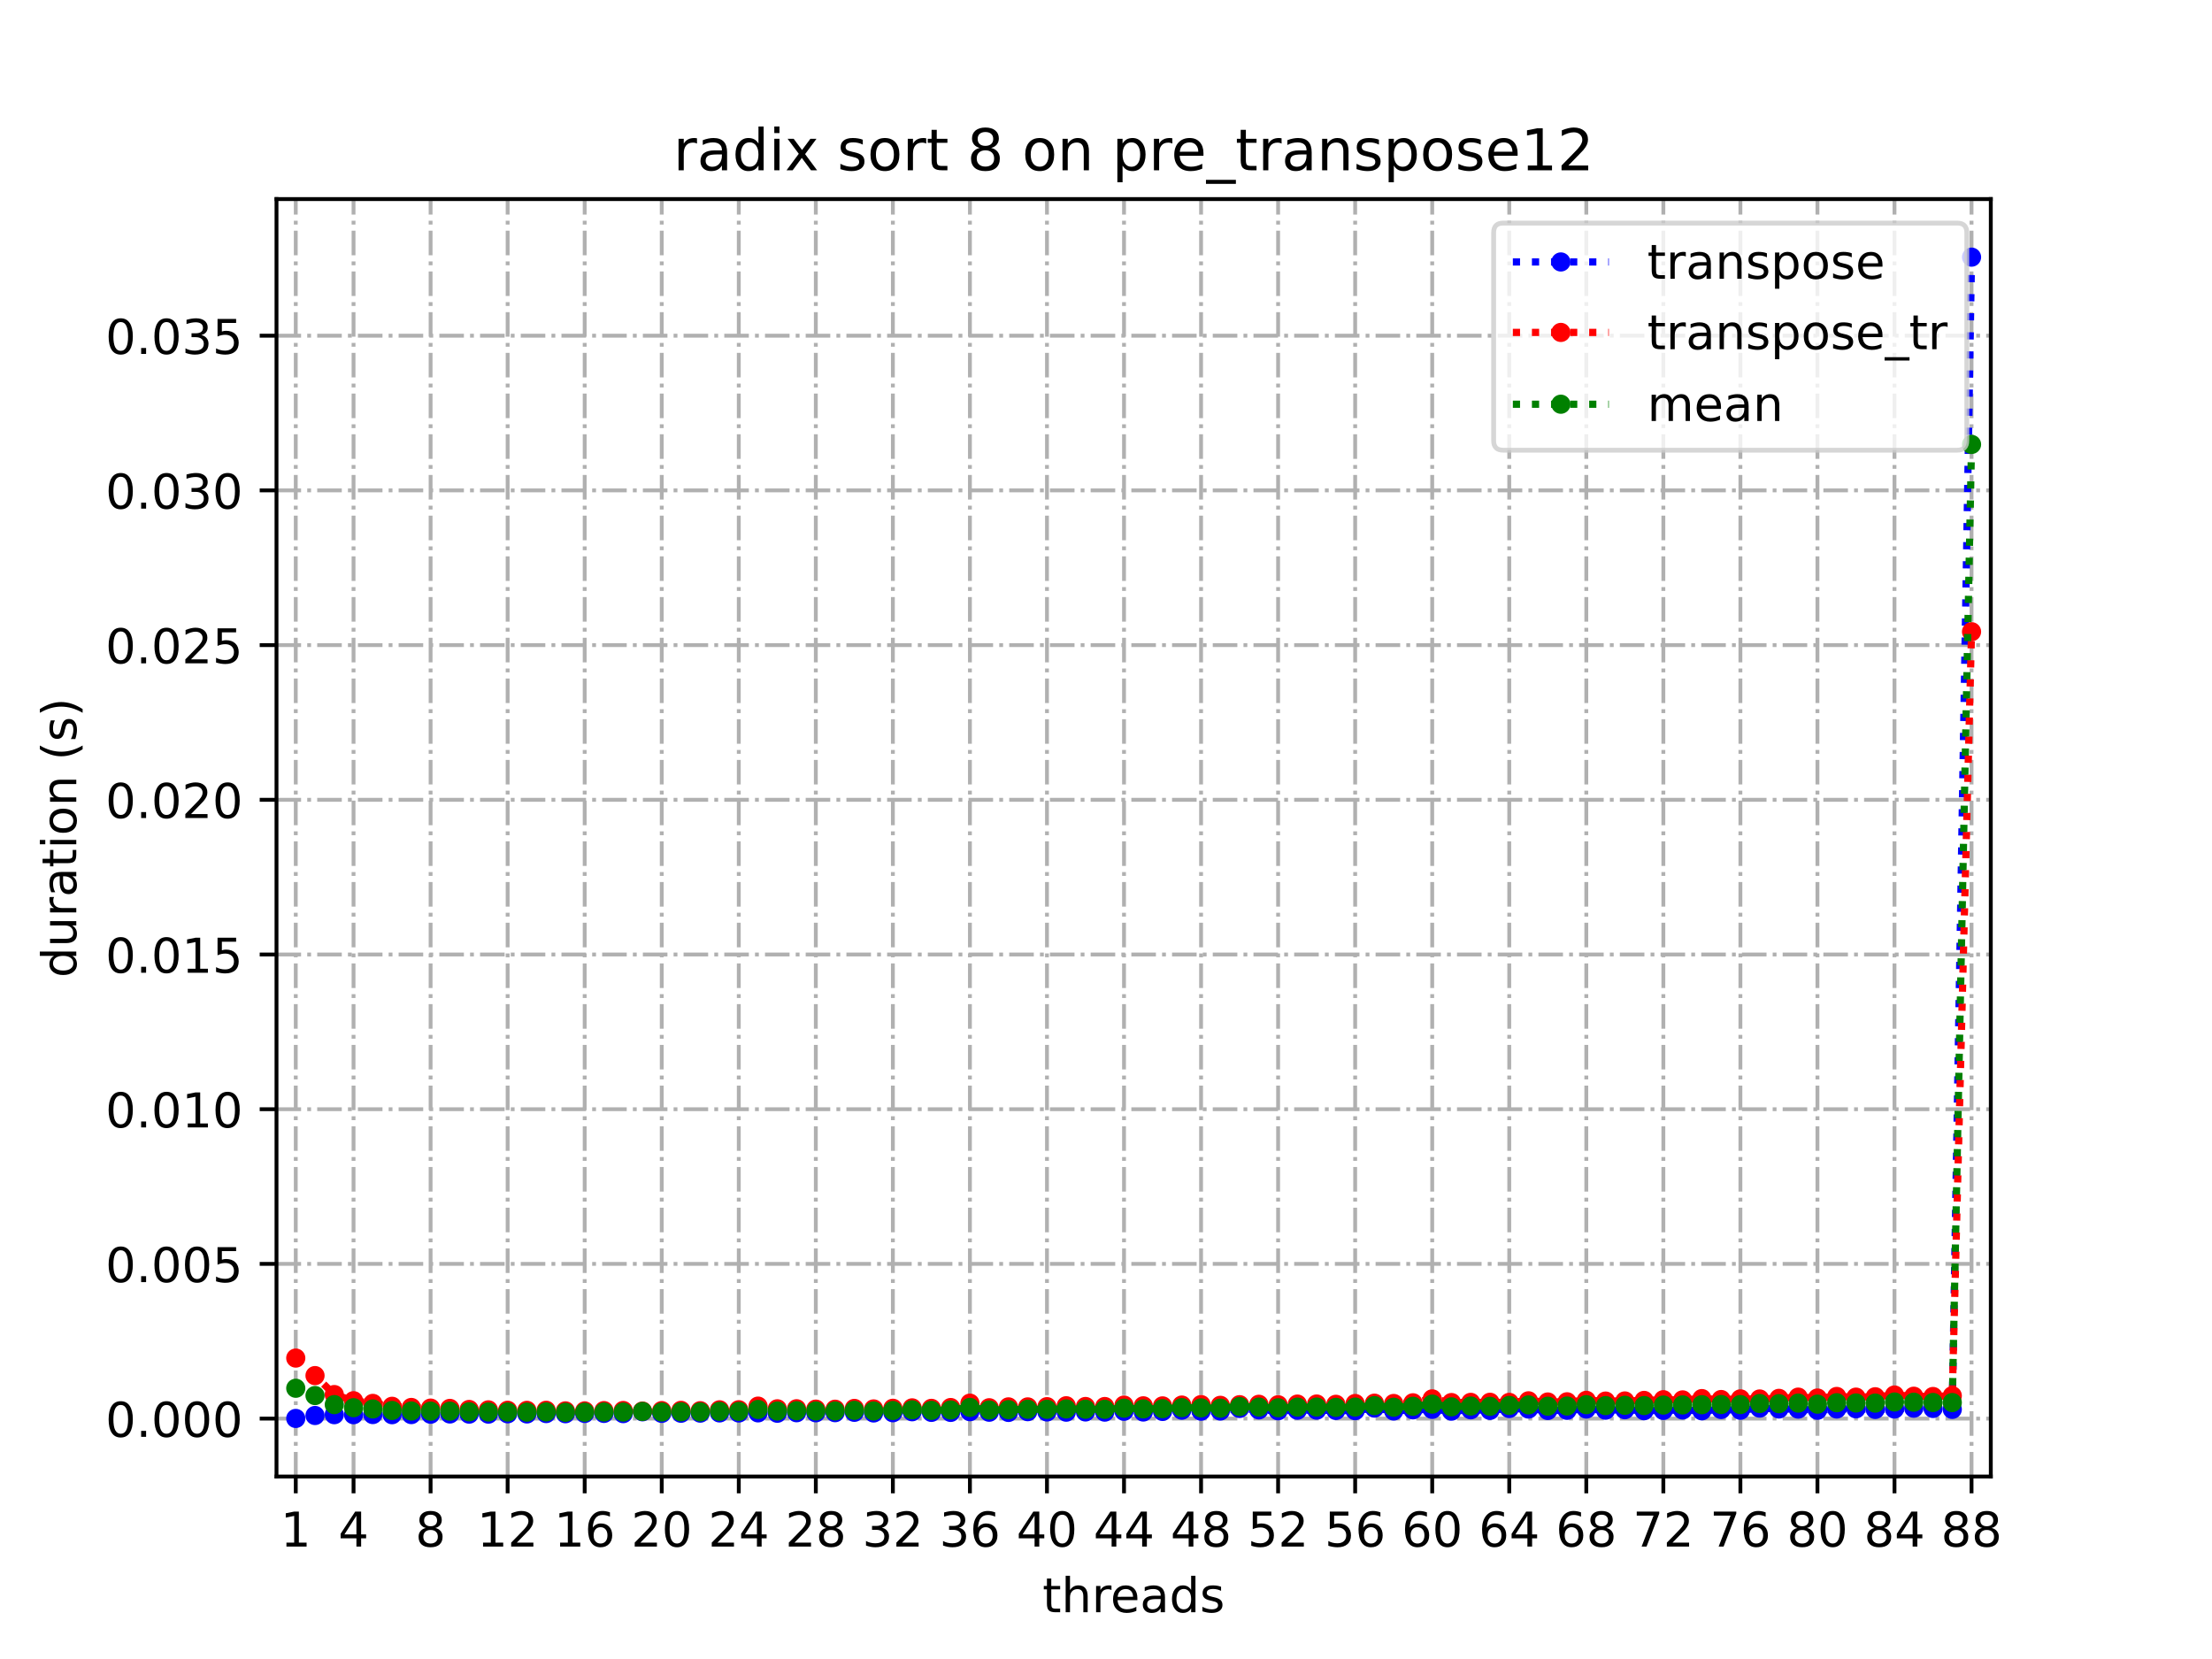 <?xml version="1.0" encoding="utf-8" standalone="no"?>
<!DOCTYPE svg PUBLIC "-//W3C//DTD SVG 1.1//EN"
  "http://www.w3.org/Graphics/SVG/1.1/DTD/svg11.dtd">
<!-- Created with matplotlib (https://matplotlib.org/) -->
<svg height="345.6pt" version="1.1" viewBox="0 0 460.8 345.6" width="460.8pt" xmlns="http://www.w3.org/2000/svg" xmlns:xlink="http://www.w3.org/1999/xlink">
 <defs>
  <style type="text/css">*{stroke-linecap:butt;stroke-linejoin:round;}</style>
 </defs>
 <g id="figure_1">
  <g id="patch_1">
   <path d="M 0 345.6 
L 460.8 345.6 
L 460.8 0 
L 0 0 
z
" style="fill:#ffffff;"/>
  </g>
  <g id="axes_1">
   <g id="patch_2">
    <path d="M 57.6 307.584 
L 414.72 307.584 
L 414.72 41.472 
L 57.6 41.472 
z
" style="fill:#ffffff;"/>
   </g>
   <g id="matplotlib.axis_1">
    <g id="xtick_1">
     <g id="line2d_1">
      <path clip-path="url(#p504c4e1b83)" d="M 61.613 307.584 
L 61.613 41.472 
" style="fill:none;stroke:#b0b0b0;stroke-dasharray:5.12,1.28,0.8,1.28;stroke-dashoffset:0;stroke-width:0.8;"/>
     </g>
     <g id="line2d_2">
      <defs>
       <path d="M 0 0 
L 0 3.5 
" id="mf771fe316b" style="stroke:#000000;stroke-width:0.8;"/>
      </defs>
      <g>
       <use style="stroke:#000000;stroke-width:0.8;" x="61.613" xlink:href="#mf771fe316b" y="307.584"/>
      </g>
     </g>
     <g id="text_1">
      <!-- 1 -->
      <g transform="translate(58.431 322.182)scale(0.1 -0.1)">
       <defs>
        <path d="M 12.406 8.297 
L 28.516 8.297 
L 28.516 63.922 
L 10.984 60.406 
L 10.984 69.391 
L 28.422 72.906 
L 38.281 72.906 
L 38.281 8.297 
L 54.391 8.297 
L 54.391 0 
L 12.406 0 
z
" id="DejaVuSans-49"/>
       </defs>
       <use xlink:href="#DejaVuSans-49"/>
      </g>
     </g>
    </g>
    <g id="xtick_2">
     <g id="line2d_3">
      <path clip-path="url(#p504c4e1b83)" d="M 73.65 307.584 
L 73.65 41.472 
" style="fill:none;stroke:#b0b0b0;stroke-dasharray:5.12,1.28,0.8,1.28;stroke-dashoffset:0;stroke-width:0.8;"/>
     </g>
     <g id="line2d_4">
      <g>
       <use style="stroke:#000000;stroke-width:0.8;" x="73.65" xlink:href="#mf771fe316b" y="307.584"/>
      </g>
     </g>
     <g id="text_2">
      <!-- 4 -->
      <g transform="translate(70.469 322.182)scale(0.1 -0.1)">
       <defs>
        <path d="M 37.797 64.312 
L 12.891 25.391 
L 37.797 25.391 
z
M 35.203 72.906 
L 47.609 72.906 
L 47.609 25.391 
L 58.016 25.391 
L 58.016 17.188 
L 47.609 17.188 
L 47.609 0 
L 37.797 0 
L 37.797 17.188 
L 4.891 17.188 
L 4.891 26.703 
z
" id="DejaVuSans-52"/>
       </defs>
       <use xlink:href="#DejaVuSans-52"/>
      </g>
     </g>
    </g>
    <g id="xtick_3">
     <g id="line2d_5">
      <path clip-path="url(#p504c4e1b83)" d="M 89.701 307.584 
L 89.701 41.472 
" style="fill:none;stroke:#b0b0b0;stroke-dasharray:5.12,1.28,0.8,1.28;stroke-dashoffset:0;stroke-width:0.8;"/>
     </g>
     <g id="line2d_6">
      <g>
       <use style="stroke:#000000;stroke-width:0.8;" x="89.701" xlink:href="#mf771fe316b" y="307.584"/>
      </g>
     </g>
     <g id="text_3">
      <!-- 8 -->
      <g transform="translate(86.519 322.182)scale(0.1 -0.1)">
       <defs>
        <path d="M 31.781 34.625 
Q 24.75 34.625 20.719 30.859 
Q 16.703 27.094 16.703 20.516 
Q 16.703 13.922 20.719 10.156 
Q 24.75 6.391 31.781 6.391 
Q 38.812 6.391 42.859 10.172 
Q 46.922 13.969 46.922 20.516 
Q 46.922 27.094 42.891 30.859 
Q 38.875 34.625 31.781 34.625 
z
M 21.922 38.812 
Q 15.578 40.375 12.031 44.719 
Q 8.5 49.078 8.5 55.328 
Q 8.5 64.062 14.719 69.141 
Q 20.953 74.219 31.781 74.219 
Q 42.672 74.219 48.875 69.141 
Q 55.078 64.062 55.078 55.328 
Q 55.078 49.078 51.531 44.719 
Q 48 40.375 41.703 38.812 
Q 48.828 37.156 52.797 32.312 
Q 56.781 27.484 56.781 20.516 
Q 56.781 9.906 50.312 4.234 
Q 43.844 -1.422 31.781 -1.422 
Q 19.734 -1.422 13.25 4.234 
Q 6.781 9.906 6.781 20.516 
Q 6.781 27.484 10.781 32.312 
Q 14.797 37.156 21.922 38.812 
z
M 18.312 54.391 
Q 18.312 48.734 21.844 45.562 
Q 25.391 42.391 31.781 42.391 
Q 38.141 42.391 41.719 45.562 
Q 45.312 48.734 45.312 54.391 
Q 45.312 60.062 41.719 63.234 
Q 38.141 66.406 31.781 66.406 
Q 25.391 66.406 21.844 63.234 
Q 18.312 60.062 18.312 54.391 
z
" id="DejaVuSans-56"/>
       </defs>
       <use xlink:href="#DejaVuSans-56"/>
      </g>
     </g>
    </g>
    <g id="xtick_4">
     <g id="line2d_7">
      <path clip-path="url(#p504c4e1b83)" d="M 105.751 307.584 
L 105.751 41.472 
" style="fill:none;stroke:#b0b0b0;stroke-dasharray:5.12,1.28,0.8,1.28;stroke-dashoffset:0;stroke-width:0.8;"/>
     </g>
     <g id="line2d_8">
      <g>
       <use style="stroke:#000000;stroke-width:0.8;" x="105.751" xlink:href="#mf771fe316b" y="307.584"/>
      </g>
     </g>
     <g id="text_4">
      <!-- 12 -->
      <g transform="translate(99.389 322.182)scale(0.1 -0.1)">
       <defs>
        <path d="M 19.188 8.297 
L 53.609 8.297 
L 53.609 0 
L 7.328 0 
L 7.328 8.297 
Q 12.938 14.109 22.625 23.891 
Q 32.328 33.688 34.812 36.531 
Q 39.547 41.844 41.422 45.531 
Q 43.312 49.219 43.312 52.781 
Q 43.312 58.594 39.234 62.25 
Q 35.156 65.922 28.609 65.922 
Q 23.969 65.922 18.812 64.312 
Q 13.672 62.703 7.812 59.422 
L 7.812 69.391 
Q 13.766 71.781 18.938 73 
Q 24.125 74.219 28.422 74.219 
Q 39.75 74.219 46.484 68.547 
Q 53.219 62.891 53.219 53.422 
Q 53.219 48.922 51.531 44.891 
Q 49.859 40.875 45.406 35.406 
Q 44.188 33.984 37.641 27.219 
Q 31.109 20.453 19.188 8.297 
z
" id="DejaVuSans-50"/>
       </defs>
       <use xlink:href="#DejaVuSans-49"/>
       <use x="63.623" xlink:href="#DejaVuSans-50"/>
      </g>
     </g>
    </g>
    <g id="xtick_5">
     <g id="line2d_9">
      <path clip-path="url(#p504c4e1b83)" d="M 121.801 307.584 
L 121.801 41.472 
" style="fill:none;stroke:#b0b0b0;stroke-dasharray:5.12,1.28,0.8,1.28;stroke-dashoffset:0;stroke-width:0.8;"/>
     </g>
     <g id="line2d_10">
      <g>
       <use style="stroke:#000000;stroke-width:0.8;" x="121.801" xlink:href="#mf771fe316b" y="307.584"/>
      </g>
     </g>
     <g id="text_5">
      <!-- 16 -->
      <g transform="translate(115.439 322.182)scale(0.1 -0.1)">
       <defs>
        <path d="M 33.016 40.375 
Q 26.375 40.375 22.484 35.828 
Q 18.609 31.297 18.609 23.391 
Q 18.609 15.531 22.484 10.953 
Q 26.375 6.391 33.016 6.391 
Q 39.656 6.391 43.531 10.953 
Q 47.406 15.531 47.406 23.391 
Q 47.406 31.297 43.531 35.828 
Q 39.656 40.375 33.016 40.375 
z
M 52.594 71.297 
L 52.594 62.312 
Q 48.875 64.062 45.094 64.984 
Q 41.312 65.922 37.594 65.922 
Q 27.828 65.922 22.672 59.328 
Q 17.531 52.734 16.797 39.406 
Q 19.672 43.656 24.016 45.922 
Q 28.375 48.188 33.594 48.188 
Q 44.578 48.188 50.953 41.516 
Q 57.328 34.859 57.328 23.391 
Q 57.328 12.156 50.688 5.359 
Q 44.047 -1.422 33.016 -1.422 
Q 20.359 -1.422 13.672 8.266 
Q 6.984 17.969 6.984 36.375 
Q 6.984 53.656 15.188 63.938 
Q 23.391 74.219 37.203 74.219 
Q 40.922 74.219 44.703 73.484 
Q 48.484 72.75 52.594 71.297 
z
" id="DejaVuSans-54"/>
       </defs>
       <use xlink:href="#DejaVuSans-49"/>
       <use x="63.623" xlink:href="#DejaVuSans-54"/>
      </g>
     </g>
    </g>
    <g id="xtick_6">
     <g id="line2d_11">
      <path clip-path="url(#p504c4e1b83)" d="M 137.852 307.584 
L 137.852 41.472 
" style="fill:none;stroke:#b0b0b0;stroke-dasharray:5.12,1.28,0.8,1.28;stroke-dashoffset:0;stroke-width:0.8;"/>
     </g>
     <g id="line2d_12">
      <g>
       <use style="stroke:#000000;stroke-width:0.8;" x="137.852" xlink:href="#mf771fe316b" y="307.584"/>
      </g>
     </g>
     <g id="text_6">
      <!-- 20 -->
      <g transform="translate(131.489 322.182)scale(0.1 -0.1)">
       <defs>
        <path d="M 31.781 66.406 
Q 24.172 66.406 20.328 58.906 
Q 16.5 51.422 16.5 36.375 
Q 16.5 21.391 20.328 13.891 
Q 24.172 6.391 31.781 6.391 
Q 39.453 6.391 43.281 13.891 
Q 47.125 21.391 47.125 36.375 
Q 47.125 51.422 43.281 58.906 
Q 39.453 66.406 31.781 66.406 
z
M 31.781 74.219 
Q 44.047 74.219 50.516 64.516 
Q 56.984 54.828 56.984 36.375 
Q 56.984 17.969 50.516 8.266 
Q 44.047 -1.422 31.781 -1.422 
Q 19.531 -1.422 13.062 8.266 
Q 6.594 17.969 6.594 36.375 
Q 6.594 54.828 13.062 64.516 
Q 19.531 74.219 31.781 74.219 
z
" id="DejaVuSans-48"/>
       </defs>
       <use xlink:href="#DejaVuSans-50"/>
       <use x="63.623" xlink:href="#DejaVuSans-48"/>
      </g>
     </g>
    </g>
    <g id="xtick_7">
     <g id="line2d_13">
      <path clip-path="url(#p504c4e1b83)" d="M 153.902 307.584 
L 153.902 41.472 
" style="fill:none;stroke:#b0b0b0;stroke-dasharray:5.12,1.28,0.8,1.28;stroke-dashoffset:0;stroke-width:0.8;"/>
     </g>
     <g id="line2d_14">
      <g>
       <use style="stroke:#000000;stroke-width:0.8;" x="153.902" xlink:href="#mf771fe316b" y="307.584"/>
      </g>
     </g>
     <g id="text_7">
      <!-- 24 -->
      <g transform="translate(147.54 322.182)scale(0.1 -0.1)">
       <use xlink:href="#DejaVuSans-50"/>
       <use x="63.623" xlink:href="#DejaVuSans-52"/>
      </g>
     </g>
    </g>
    <g id="xtick_8">
     <g id="line2d_15">
      <path clip-path="url(#p504c4e1b83)" d="M 169.952 307.584 
L 169.952 41.472 
" style="fill:none;stroke:#b0b0b0;stroke-dasharray:5.12,1.28,0.8,1.28;stroke-dashoffset:0;stroke-width:0.8;"/>
     </g>
     <g id="line2d_16">
      <g>
       <use style="stroke:#000000;stroke-width:0.8;" x="169.952" xlink:href="#mf771fe316b" y="307.584"/>
      </g>
     </g>
     <g id="text_8">
      <!-- 28 -->
      <g transform="translate(163.59 322.182)scale(0.1 -0.1)">
       <use xlink:href="#DejaVuSans-50"/>
       <use x="63.623" xlink:href="#DejaVuSans-56"/>
      </g>
     </g>
    </g>
    <g id="xtick_9">
     <g id="line2d_17">
      <path clip-path="url(#p504c4e1b83)" d="M 186.003 307.584 
L 186.003 41.472 
" style="fill:none;stroke:#b0b0b0;stroke-dasharray:5.12,1.28,0.8,1.28;stroke-dashoffset:0;stroke-width:0.8;"/>
     </g>
     <g id="line2d_18">
      <g>
       <use style="stroke:#000000;stroke-width:0.8;" x="186.003" xlink:href="#mf771fe316b" y="307.584"/>
      </g>
     </g>
     <g id="text_9">
      <!-- 32 -->
      <g transform="translate(179.64 322.182)scale(0.1 -0.1)">
       <defs>
        <path d="M 40.578 39.312 
Q 47.656 37.797 51.625 33 
Q 55.609 28.219 55.609 21.188 
Q 55.609 10.406 48.188 4.484 
Q 40.766 -1.422 27.094 -1.422 
Q 22.516 -1.422 17.656 -0.516 
Q 12.797 0.391 7.625 2.203 
L 7.625 11.719 
Q 11.719 9.328 16.594 8.109 
Q 21.484 6.891 26.812 6.891 
Q 36.078 6.891 40.938 10.547 
Q 45.797 14.203 45.797 21.188 
Q 45.797 27.641 41.281 31.266 
Q 36.766 34.906 28.719 34.906 
L 20.219 34.906 
L 20.219 43.016 
L 29.109 43.016 
Q 36.375 43.016 40.234 45.922 
Q 44.094 48.828 44.094 54.297 
Q 44.094 59.906 40.109 62.906 
Q 36.141 65.922 28.719 65.922 
Q 24.656 65.922 20.016 65.031 
Q 15.375 64.156 9.812 62.312 
L 9.812 71.094 
Q 15.438 72.656 20.344 73.438 
Q 25.25 74.219 29.594 74.219 
Q 40.828 74.219 47.359 69.109 
Q 53.906 64.016 53.906 55.328 
Q 53.906 49.266 50.438 45.094 
Q 46.969 40.922 40.578 39.312 
z
" id="DejaVuSans-51"/>
       </defs>
       <use xlink:href="#DejaVuSans-51"/>
       <use x="63.623" xlink:href="#DejaVuSans-50"/>
      </g>
     </g>
    </g>
    <g id="xtick_10">
     <g id="line2d_19">
      <path clip-path="url(#p504c4e1b83)" d="M 202.053 307.584 
L 202.053 41.472 
" style="fill:none;stroke:#b0b0b0;stroke-dasharray:5.12,1.28,0.8,1.28;stroke-dashoffset:0;stroke-width:0.8;"/>
     </g>
     <g id="line2d_20">
      <g>
       <use style="stroke:#000000;stroke-width:0.8;" x="202.053" xlink:href="#mf771fe316b" y="307.584"/>
      </g>
     </g>
     <g id="text_10">
      <!-- 36 -->
      <g transform="translate(195.691 322.182)scale(0.1 -0.1)">
       <use xlink:href="#DejaVuSans-51"/>
       <use x="63.623" xlink:href="#DejaVuSans-54"/>
      </g>
     </g>
    </g>
    <g id="xtick_11">
     <g id="line2d_21">
      <path clip-path="url(#p504c4e1b83)" d="M 218.103 307.584 
L 218.103 41.472 
" style="fill:none;stroke:#b0b0b0;stroke-dasharray:5.12,1.28,0.8,1.28;stroke-dashoffset:0;stroke-width:0.8;"/>
     </g>
     <g id="line2d_22">
      <g>
       <use style="stroke:#000000;stroke-width:0.8;" x="218.103" xlink:href="#mf771fe316b" y="307.584"/>
      </g>
     </g>
     <g id="text_11">
      <!-- 40 -->
      <g transform="translate(211.741 322.182)scale(0.1 -0.1)">
       <use xlink:href="#DejaVuSans-52"/>
       <use x="63.623" xlink:href="#DejaVuSans-48"/>
      </g>
     </g>
    </g>
    <g id="xtick_12">
     <g id="line2d_23">
      <path clip-path="url(#p504c4e1b83)" d="M 234.154 307.584 
L 234.154 41.472 
" style="fill:none;stroke:#b0b0b0;stroke-dasharray:5.12,1.28,0.8,1.28;stroke-dashoffset:0;stroke-width:0.8;"/>
     </g>
     <g id="line2d_24">
      <g>
       <use style="stroke:#000000;stroke-width:0.8;" x="234.154" xlink:href="#mf771fe316b" y="307.584"/>
      </g>
     </g>
     <g id="text_12">
      <!-- 44 -->
      <g transform="translate(227.791 322.182)scale(0.1 -0.1)">
       <use xlink:href="#DejaVuSans-52"/>
       <use x="63.623" xlink:href="#DejaVuSans-52"/>
      </g>
     </g>
    </g>
    <g id="xtick_13">
     <g id="line2d_25">
      <path clip-path="url(#p504c4e1b83)" d="M 250.204 307.584 
L 250.204 41.472 
" style="fill:none;stroke:#b0b0b0;stroke-dasharray:5.12,1.28,0.8,1.28;stroke-dashoffset:0;stroke-width:0.8;"/>
     </g>
     <g id="line2d_26">
      <g>
       <use style="stroke:#000000;stroke-width:0.8;" x="250.204" xlink:href="#mf771fe316b" y="307.584"/>
      </g>
     </g>
     <g id="text_13">
      <!-- 48 -->
      <g transform="translate(243.842 322.182)scale(0.1 -0.1)">
       <use xlink:href="#DejaVuSans-52"/>
       <use x="63.623" xlink:href="#DejaVuSans-56"/>
      </g>
     </g>
    </g>
    <g id="xtick_14">
     <g id="line2d_27">
      <path clip-path="url(#p504c4e1b83)" d="M 266.254 307.584 
L 266.254 41.472 
" style="fill:none;stroke:#b0b0b0;stroke-dasharray:5.12,1.28,0.8,1.28;stroke-dashoffset:0;stroke-width:0.8;"/>
     </g>
     <g id="line2d_28">
      <g>
       <use style="stroke:#000000;stroke-width:0.8;" x="266.254" xlink:href="#mf771fe316b" y="307.584"/>
      </g>
     </g>
     <g id="text_14">
      <!-- 52 -->
      <g transform="translate(259.892 322.182)scale(0.1 -0.1)">
       <defs>
        <path d="M 10.797 72.906 
L 49.516 72.906 
L 49.516 64.594 
L 19.828 64.594 
L 19.828 46.734 
Q 21.969 47.469 24.109 47.828 
Q 26.266 48.188 28.422 48.188 
Q 40.625 48.188 47.75 41.5 
Q 54.891 34.812 54.891 23.391 
Q 54.891 11.625 47.562 5.094 
Q 40.234 -1.422 26.906 -1.422 
Q 22.312 -1.422 17.547 -0.641 
Q 12.797 0.141 7.719 1.703 
L 7.719 11.625 
Q 12.109 9.234 16.797 8.062 
Q 21.484 6.891 26.703 6.891 
Q 35.156 6.891 40.078 11.328 
Q 45.016 15.766 45.016 23.391 
Q 45.016 31 40.078 35.438 
Q 35.156 39.891 26.703 39.891 
Q 22.75 39.891 18.812 39.016 
Q 14.891 38.141 10.797 36.281 
z
" id="DejaVuSans-53"/>
       </defs>
       <use xlink:href="#DejaVuSans-53"/>
       <use x="63.623" xlink:href="#DejaVuSans-50"/>
      </g>
     </g>
    </g>
    <g id="xtick_15">
     <g id="line2d_29">
      <path clip-path="url(#p504c4e1b83)" d="M 282.305 307.584 
L 282.305 41.472 
" style="fill:none;stroke:#b0b0b0;stroke-dasharray:5.12,1.28,0.8,1.28;stroke-dashoffset:0;stroke-width:0.8;"/>
     </g>
     <g id="line2d_30">
      <g>
       <use style="stroke:#000000;stroke-width:0.8;" x="282.305" xlink:href="#mf771fe316b" y="307.584"/>
      </g>
     </g>
     <g id="text_15">
      <!-- 56 -->
      <g transform="translate(275.942 322.182)scale(0.1 -0.1)">
       <use xlink:href="#DejaVuSans-53"/>
       <use x="63.623" xlink:href="#DejaVuSans-54"/>
      </g>
     </g>
    </g>
    <g id="xtick_16">
     <g id="line2d_31">
      <path clip-path="url(#p504c4e1b83)" d="M 298.355 307.584 
L 298.355 41.472 
" style="fill:none;stroke:#b0b0b0;stroke-dasharray:5.12,1.28,0.8,1.28;stroke-dashoffset:0;stroke-width:0.8;"/>
     </g>
     <g id="line2d_32">
      <g>
       <use style="stroke:#000000;stroke-width:0.8;" x="298.355" xlink:href="#mf771fe316b" y="307.584"/>
      </g>
     </g>
     <g id="text_16">
      <!-- 60 -->
      <g transform="translate(291.993 322.182)scale(0.1 -0.1)">
       <use xlink:href="#DejaVuSans-54"/>
       <use x="63.623" xlink:href="#DejaVuSans-48"/>
      </g>
     </g>
    </g>
    <g id="xtick_17">
     <g id="line2d_33">
      <path clip-path="url(#p504c4e1b83)" d="M 314.405 307.584 
L 314.405 41.472 
" style="fill:none;stroke:#b0b0b0;stroke-dasharray:5.12,1.28,0.8,1.28;stroke-dashoffset:0;stroke-width:0.8;"/>
     </g>
     <g id="line2d_34">
      <g>
       <use style="stroke:#000000;stroke-width:0.8;" x="314.405" xlink:href="#mf771fe316b" y="307.584"/>
      </g>
     </g>
     <g id="text_17">
      <!-- 64 -->
      <g transform="translate(308.043 322.182)scale(0.1 -0.1)">
       <use xlink:href="#DejaVuSans-54"/>
       <use x="63.623" xlink:href="#DejaVuSans-52"/>
      </g>
     </g>
    </g>
    <g id="xtick_18">
     <g id="line2d_35">
      <path clip-path="url(#p504c4e1b83)" d="M 330.456 307.584 
L 330.456 41.472 
" style="fill:none;stroke:#b0b0b0;stroke-dasharray:5.12,1.28,0.8,1.28;stroke-dashoffset:0;stroke-width:0.8;"/>
     </g>
     <g id="line2d_36">
      <g>
       <use style="stroke:#000000;stroke-width:0.8;" x="330.456" xlink:href="#mf771fe316b" y="307.584"/>
      </g>
     </g>
     <g id="text_18">
      <!-- 68 -->
      <g transform="translate(324.093 322.182)scale(0.1 -0.1)">
       <use xlink:href="#DejaVuSans-54"/>
       <use x="63.623" xlink:href="#DejaVuSans-56"/>
      </g>
     </g>
    </g>
    <g id="xtick_19">
     <g id="line2d_37">
      <path clip-path="url(#p504c4e1b83)" d="M 346.506 307.584 
L 346.506 41.472 
" style="fill:none;stroke:#b0b0b0;stroke-dasharray:5.12,1.28,0.8,1.28;stroke-dashoffset:0;stroke-width:0.8;"/>
     </g>
     <g id="line2d_38">
      <g>
       <use style="stroke:#000000;stroke-width:0.8;" x="346.506" xlink:href="#mf771fe316b" y="307.584"/>
      </g>
     </g>
     <g id="text_19">
      <!-- 72 -->
      <g transform="translate(340.144 322.182)scale(0.1 -0.1)">
       <defs>
        <path d="M 8.203 72.906 
L 55.078 72.906 
L 55.078 68.703 
L 28.609 0 
L 18.312 0 
L 43.219 64.594 
L 8.203 64.594 
z
" id="DejaVuSans-55"/>
       </defs>
       <use xlink:href="#DejaVuSans-55"/>
       <use x="63.623" xlink:href="#DejaVuSans-50"/>
      </g>
     </g>
    </g>
    <g id="xtick_20">
     <g id="line2d_39">
      <path clip-path="url(#p504c4e1b83)" d="M 362.556 307.584 
L 362.556 41.472 
" style="fill:none;stroke:#b0b0b0;stroke-dasharray:5.12,1.28,0.8,1.28;stroke-dashoffset:0;stroke-width:0.8;"/>
     </g>
     <g id="line2d_40">
      <g>
       <use style="stroke:#000000;stroke-width:0.8;" x="362.556" xlink:href="#mf771fe316b" y="307.584"/>
      </g>
     </g>
     <g id="text_20">
      <!-- 76 -->
      <g transform="translate(356.194 322.182)scale(0.1 -0.1)">
       <use xlink:href="#DejaVuSans-55"/>
       <use x="63.623" xlink:href="#DejaVuSans-54"/>
      </g>
     </g>
    </g>
    <g id="xtick_21">
     <g id="line2d_41">
      <path clip-path="url(#p504c4e1b83)" d="M 378.607 307.584 
L 378.607 41.472 
" style="fill:none;stroke:#b0b0b0;stroke-dasharray:5.12,1.28,0.8,1.28;stroke-dashoffset:0;stroke-width:0.8;"/>
     </g>
     <g id="line2d_42">
      <g>
       <use style="stroke:#000000;stroke-width:0.8;" x="378.607" xlink:href="#mf771fe316b" y="307.584"/>
      </g>
     </g>
     <g id="text_21">
      <!-- 80 -->
      <g transform="translate(372.244 322.182)scale(0.1 -0.1)">
       <use xlink:href="#DejaVuSans-56"/>
       <use x="63.623" xlink:href="#DejaVuSans-48"/>
      </g>
     </g>
    </g>
    <g id="xtick_22">
     <g id="line2d_43">
      <path clip-path="url(#p504c4e1b83)" d="M 394.657 307.584 
L 394.657 41.472 
" style="fill:none;stroke:#b0b0b0;stroke-dasharray:5.12,1.28,0.8,1.28;stroke-dashoffset:0;stroke-width:0.8;"/>
     </g>
     <g id="line2d_44">
      <g>
       <use style="stroke:#000000;stroke-width:0.8;" x="394.657" xlink:href="#mf771fe316b" y="307.584"/>
      </g>
     </g>
     <g id="text_22">
      <!-- 84 -->
      <g transform="translate(388.295 322.182)scale(0.1 -0.1)">
       <use xlink:href="#DejaVuSans-56"/>
       <use x="63.623" xlink:href="#DejaVuSans-52"/>
      </g>
     </g>
    </g>
    <g id="xtick_23">
     <g id="line2d_45">
      <path clip-path="url(#p504c4e1b83)" d="M 410.707 307.584 
L 410.707 41.472 
" style="fill:none;stroke:#b0b0b0;stroke-dasharray:5.12,1.28,0.8,1.28;stroke-dashoffset:0;stroke-width:0.8;"/>
     </g>
     <g id="line2d_46">
      <g>
       <use style="stroke:#000000;stroke-width:0.8;" x="410.707" xlink:href="#mf771fe316b" y="307.584"/>
      </g>
     </g>
     <g id="text_23">
      <!-- 88 -->
      <g transform="translate(404.345 322.182)scale(0.1 -0.1)">
       <use xlink:href="#DejaVuSans-56"/>
       <use x="63.623" xlink:href="#DejaVuSans-56"/>
      </g>
     </g>
    </g>
    <g id="text_24">
     <!-- threads -->
     <g transform="translate(217.169 335.861)scale(0.1 -0.1)">
      <defs>
       <path d="M 18.312 70.219 
L 18.312 54.688 
L 36.812 54.688 
L 36.812 47.703 
L 18.312 47.703 
L 18.312 18.016 
Q 18.312 11.328 20.141 9.422 
Q 21.969 7.516 27.594 7.516 
L 36.812 7.516 
L 36.812 0 
L 27.594 0 
Q 17.188 0 13.234 3.875 
Q 9.281 7.766 9.281 18.016 
L 9.281 47.703 
L 2.688 47.703 
L 2.688 54.688 
L 9.281 54.688 
L 9.281 70.219 
z
" id="DejaVuSans-116"/>
       <path d="M 54.891 33.016 
L 54.891 0 
L 45.906 0 
L 45.906 32.719 
Q 45.906 40.484 42.875 44.328 
Q 39.844 48.188 33.797 48.188 
Q 26.516 48.188 22.312 43.547 
Q 18.109 38.922 18.109 30.906 
L 18.109 0 
L 9.078 0 
L 9.078 75.984 
L 18.109 75.984 
L 18.109 46.188 
Q 21.344 51.125 25.703 53.562 
Q 30.078 56 35.797 56 
Q 45.219 56 50.047 50.172 
Q 54.891 44.344 54.891 33.016 
z
" id="DejaVuSans-104"/>
       <path d="M 41.109 46.297 
Q 39.594 47.172 37.812 47.578 
Q 36.031 48 33.891 48 
Q 26.266 48 22.188 43.047 
Q 18.109 38.094 18.109 28.812 
L 18.109 0 
L 9.078 0 
L 9.078 54.688 
L 18.109 54.688 
L 18.109 46.188 
Q 20.953 51.172 25.484 53.578 
Q 30.031 56 36.531 56 
Q 37.453 56 38.578 55.875 
Q 39.703 55.766 41.062 55.516 
z
" id="DejaVuSans-114"/>
       <path d="M 56.203 29.594 
L 56.203 25.203 
L 14.891 25.203 
Q 15.484 15.922 20.484 11.062 
Q 25.484 6.203 34.422 6.203 
Q 39.594 6.203 44.453 7.469 
Q 49.312 8.734 54.109 11.281 
L 54.109 2.781 
Q 49.266 0.734 44.188 -0.344 
Q 39.109 -1.422 33.891 -1.422 
Q 20.797 -1.422 13.156 6.188 
Q 5.516 13.812 5.516 26.812 
Q 5.516 40.234 12.766 48.109 
Q 20.016 56 32.328 56 
Q 43.359 56 49.781 48.891 
Q 56.203 41.797 56.203 29.594 
z
M 47.219 32.234 
Q 47.125 39.594 43.094 43.984 
Q 39.062 48.391 32.422 48.391 
Q 24.906 48.391 20.391 44.141 
Q 15.875 39.891 15.188 32.172 
z
" id="DejaVuSans-101"/>
       <path d="M 34.281 27.484 
Q 23.391 27.484 19.188 25 
Q 14.984 22.516 14.984 16.5 
Q 14.984 11.719 18.141 8.906 
Q 21.297 6.109 26.703 6.109 
Q 34.188 6.109 38.703 11.406 
Q 43.219 16.703 43.219 25.484 
L 43.219 27.484 
z
M 52.203 31.203 
L 52.203 0 
L 43.219 0 
L 43.219 8.297 
Q 40.141 3.328 35.547 0.953 
Q 30.953 -1.422 24.312 -1.422 
Q 15.922 -1.422 10.953 3.297 
Q 6 8.016 6 15.922 
Q 6 25.141 12.172 29.828 
Q 18.359 34.516 30.609 34.516 
L 43.219 34.516 
L 43.219 35.406 
Q 43.219 41.609 39.141 45 
Q 35.062 48.391 27.688 48.391 
Q 23 48.391 18.547 47.266 
Q 14.109 46.141 10.016 43.891 
L 10.016 52.203 
Q 14.938 54.109 19.578 55.047 
Q 24.219 56 28.609 56 
Q 40.484 56 46.344 49.844 
Q 52.203 43.703 52.203 31.203 
z
" id="DejaVuSans-97"/>
       <path d="M 45.406 46.391 
L 45.406 75.984 
L 54.391 75.984 
L 54.391 0 
L 45.406 0 
L 45.406 8.203 
Q 42.578 3.328 38.25 0.953 
Q 33.938 -1.422 27.875 -1.422 
Q 17.969 -1.422 11.734 6.484 
Q 5.516 14.406 5.516 27.297 
Q 5.516 40.188 11.734 48.094 
Q 17.969 56 27.875 56 
Q 33.938 56 38.25 53.625 
Q 42.578 51.266 45.406 46.391 
z
M 14.797 27.297 
Q 14.797 17.391 18.875 11.75 
Q 22.953 6.109 30.078 6.109 
Q 37.203 6.109 41.297 11.75 
Q 45.406 17.391 45.406 27.297 
Q 45.406 37.203 41.297 42.844 
Q 37.203 48.484 30.078 48.484 
Q 22.953 48.484 18.875 42.844 
Q 14.797 37.203 14.797 27.297 
z
" id="DejaVuSans-100"/>
       <path d="M 44.281 53.078 
L 44.281 44.578 
Q 40.484 46.531 36.375 47.5 
Q 32.281 48.484 27.875 48.484 
Q 21.188 48.484 17.844 46.438 
Q 14.5 44.391 14.5 40.281 
Q 14.5 37.156 16.891 35.375 
Q 19.281 33.594 26.516 31.984 
L 29.594 31.297 
Q 39.156 29.25 43.188 25.516 
Q 47.219 21.781 47.219 15.094 
Q 47.219 7.469 41.188 3.016 
Q 35.156 -1.422 24.609 -1.422 
Q 20.219 -1.422 15.453 -0.562 
Q 10.688 0.297 5.422 2 
L 5.422 11.281 
Q 10.406 8.688 15.234 7.391 
Q 20.062 6.109 24.812 6.109 
Q 31.156 6.109 34.562 8.281 
Q 37.984 10.453 37.984 14.406 
Q 37.984 18.062 35.516 20.016 
Q 33.062 21.969 24.703 23.781 
L 21.578 24.516 
Q 13.234 26.266 9.516 29.906 
Q 5.812 33.547 5.812 39.891 
Q 5.812 47.609 11.281 51.797 
Q 16.75 56 26.812 56 
Q 31.781 56 36.172 55.266 
Q 40.578 54.547 44.281 53.078 
z
" id="DejaVuSans-115"/>
      </defs>
      <use xlink:href="#DejaVuSans-116"/>
      <use x="39.209" xlink:href="#DejaVuSans-104"/>
      <use x="102.588" xlink:href="#DejaVuSans-114"/>
      <use x="141.451" xlink:href="#DejaVuSans-101"/>
      <use x="202.975" xlink:href="#DejaVuSans-97"/>
      <use x="264.254" xlink:href="#DejaVuSans-100"/>
      <use x="327.73" xlink:href="#DejaVuSans-115"/>
     </g>
    </g>
   </g>
   <g id="matplotlib.axis_2">
    <g id="ytick_1">
     <g id="line2d_47">
      <path clip-path="url(#p504c4e1b83)" d="M 57.6 295.519 
L 414.72 295.519 
" style="fill:none;stroke:#b0b0b0;stroke-dasharray:5.12,1.28,0.8,1.28;stroke-dashoffset:0;stroke-width:0.8;"/>
     </g>
     <g id="line2d_48">
      <defs>
       <path d="M 0 0 
L -3.5 0 
" id="m26e26f9a2c" style="stroke:#000000;stroke-width:0.8;"/>
      </defs>
      <g>
       <use style="stroke:#000000;stroke-width:0.8;" x="57.6" xlink:href="#m26e26f9a2c" y="295.519"/>
      </g>
     </g>
     <g id="text_25">
      <!-- 0.000 -->
      <g transform="translate(21.972 299.318)scale(0.1 -0.1)">
       <defs>
        <path d="M 10.688 12.406 
L 21 12.406 
L 21 0 
L 10.688 0 
z
" id="DejaVuSans-46"/>
       </defs>
       <use xlink:href="#DejaVuSans-48"/>
       <use x="63.623" xlink:href="#DejaVuSans-46"/>
       <use x="95.41" xlink:href="#DejaVuSans-48"/>
       <use x="159.033" xlink:href="#DejaVuSans-48"/>
       <use x="222.656" xlink:href="#DejaVuSans-48"/>
      </g>
     </g>
    </g>
    <g id="ytick_2">
     <g id="line2d_49">
      <path clip-path="url(#p504c4e1b83)" d="M 57.6 263.292 
L 414.72 263.292 
" style="fill:none;stroke:#b0b0b0;stroke-dasharray:5.12,1.28,0.8,1.28;stroke-dashoffset:0;stroke-width:0.8;"/>
     </g>
     <g id="line2d_50">
      <g>
       <use style="stroke:#000000;stroke-width:0.8;" x="57.6" xlink:href="#m26e26f9a2c" y="263.292"/>
      </g>
     </g>
     <g id="text_26">
      <!-- 0.005 -->
      <g transform="translate(21.972 267.091)scale(0.1 -0.1)">
       <use xlink:href="#DejaVuSans-48"/>
       <use x="63.623" xlink:href="#DejaVuSans-46"/>
       <use x="95.41" xlink:href="#DejaVuSans-48"/>
       <use x="159.033" xlink:href="#DejaVuSans-48"/>
       <use x="222.656" xlink:href="#DejaVuSans-53"/>
      </g>
     </g>
    </g>
    <g id="ytick_3">
     <g id="line2d_51">
      <path clip-path="url(#p504c4e1b83)" d="M 57.6 231.065 
L 414.72 231.065 
" style="fill:none;stroke:#b0b0b0;stroke-dasharray:5.12,1.28,0.8,1.28;stroke-dashoffset:0;stroke-width:0.8;"/>
     </g>
     <g id="line2d_52">
      <g>
       <use style="stroke:#000000;stroke-width:0.8;" x="57.6" xlink:href="#m26e26f9a2c" y="231.065"/>
      </g>
     </g>
     <g id="text_27">
      <!-- 0.010 -->
      <g transform="translate(21.972 234.864)scale(0.1 -0.1)">
       <use xlink:href="#DejaVuSans-48"/>
       <use x="63.623" xlink:href="#DejaVuSans-46"/>
       <use x="95.41" xlink:href="#DejaVuSans-48"/>
       <use x="159.033" xlink:href="#DejaVuSans-49"/>
       <use x="222.656" xlink:href="#DejaVuSans-48"/>
      </g>
     </g>
    </g>
    <g id="ytick_4">
     <g id="line2d_53">
      <path clip-path="url(#p504c4e1b83)" d="M 57.6 198.838 
L 414.72 198.838 
" style="fill:none;stroke:#b0b0b0;stroke-dasharray:5.12,1.28,0.8,1.28;stroke-dashoffset:0;stroke-width:0.8;"/>
     </g>
     <g id="line2d_54">
      <g>
       <use style="stroke:#000000;stroke-width:0.8;" x="57.6" xlink:href="#m26e26f9a2c" y="198.838"/>
      </g>
     </g>
     <g id="text_28">
      <!-- 0.015 -->
      <g transform="translate(21.972 202.638)scale(0.1 -0.1)">
       <use xlink:href="#DejaVuSans-48"/>
       <use x="63.623" xlink:href="#DejaVuSans-46"/>
       <use x="95.41" xlink:href="#DejaVuSans-48"/>
       <use x="159.033" xlink:href="#DejaVuSans-49"/>
       <use x="222.656" xlink:href="#DejaVuSans-53"/>
      </g>
     </g>
    </g>
    <g id="ytick_5">
     <g id="line2d_55">
      <path clip-path="url(#p504c4e1b83)" d="M 57.6 166.612 
L 414.72 166.612 
" style="fill:none;stroke:#b0b0b0;stroke-dasharray:5.12,1.28,0.8,1.28;stroke-dashoffset:0;stroke-width:0.8;"/>
     </g>
     <g id="line2d_56">
      <g>
       <use style="stroke:#000000;stroke-width:0.8;" x="57.6" xlink:href="#m26e26f9a2c" y="166.612"/>
      </g>
     </g>
     <g id="text_29">
      <!-- 0.020 -->
      <g transform="translate(21.972 170.411)scale(0.1 -0.1)">
       <use xlink:href="#DejaVuSans-48"/>
       <use x="63.623" xlink:href="#DejaVuSans-46"/>
       <use x="95.41" xlink:href="#DejaVuSans-48"/>
       <use x="159.033" xlink:href="#DejaVuSans-50"/>
       <use x="222.656" xlink:href="#DejaVuSans-48"/>
      </g>
     </g>
    </g>
    <g id="ytick_6">
     <g id="line2d_57">
      <path clip-path="url(#p504c4e1b83)" d="M 57.6 134.385 
L 414.72 134.385 
" style="fill:none;stroke:#b0b0b0;stroke-dasharray:5.12,1.28,0.8,1.28;stroke-dashoffset:0;stroke-width:0.8;"/>
     </g>
     <g id="line2d_58">
      <g>
       <use style="stroke:#000000;stroke-width:0.8;" x="57.6" xlink:href="#m26e26f9a2c" y="134.385"/>
      </g>
     </g>
     <g id="text_30">
      <!-- 0.025 -->
      <g transform="translate(21.972 138.184)scale(0.1 -0.1)">
       <use xlink:href="#DejaVuSans-48"/>
       <use x="63.623" xlink:href="#DejaVuSans-46"/>
       <use x="95.41" xlink:href="#DejaVuSans-48"/>
       <use x="159.033" xlink:href="#DejaVuSans-50"/>
       <use x="222.656" xlink:href="#DejaVuSans-53"/>
      </g>
     </g>
    </g>
    <g id="ytick_7">
     <g id="line2d_59">
      <path clip-path="url(#p504c4e1b83)" d="M 57.6 102.158 
L 414.72 102.158 
" style="fill:none;stroke:#b0b0b0;stroke-dasharray:5.12,1.28,0.8,1.28;stroke-dashoffset:0;stroke-width:0.8;"/>
     </g>
     <g id="line2d_60">
      <g>
       <use style="stroke:#000000;stroke-width:0.8;" x="57.6" xlink:href="#m26e26f9a2c" y="102.158"/>
      </g>
     </g>
     <g id="text_31">
      <!-- 0.030 -->
      <g transform="translate(21.972 105.957)scale(0.1 -0.1)">
       <use xlink:href="#DejaVuSans-48"/>
       <use x="63.623" xlink:href="#DejaVuSans-46"/>
       <use x="95.41" xlink:href="#DejaVuSans-48"/>
       <use x="159.033" xlink:href="#DejaVuSans-51"/>
       <use x="222.656" xlink:href="#DejaVuSans-48"/>
      </g>
     </g>
    </g>
    <g id="ytick_8">
     <g id="line2d_61">
      <path clip-path="url(#p504c4e1b83)" d="M 57.6 69.931 
L 414.72 69.931 
" style="fill:none;stroke:#b0b0b0;stroke-dasharray:5.12,1.28,0.8,1.28;stroke-dashoffset:0;stroke-width:0.8;"/>
     </g>
     <g id="line2d_62">
      <g>
       <use style="stroke:#000000;stroke-width:0.8;" x="57.6" xlink:href="#m26e26f9a2c" y="69.931"/>
      </g>
     </g>
     <g id="text_32">
      <!-- 0.035 -->
      <g transform="translate(21.972 73.731)scale(0.1 -0.1)">
       <use xlink:href="#DejaVuSans-48"/>
       <use x="63.623" xlink:href="#DejaVuSans-46"/>
       <use x="95.41" xlink:href="#DejaVuSans-48"/>
       <use x="159.033" xlink:href="#DejaVuSans-51"/>
       <use x="222.656" xlink:href="#DejaVuSans-53"/>
      </g>
     </g>
    </g>
    <g id="text_33">
     <!-- duration (s) -->
     <g transform="translate(15.892 203.663)rotate(-90)scale(0.1 -0.1)">
      <defs>
       <path d="M 8.5 21.578 
L 8.5 54.688 
L 17.484 54.688 
L 17.484 21.922 
Q 17.484 14.156 20.5 10.266 
Q 23.531 6.391 29.594 6.391 
Q 36.859 6.391 41.078 11.031 
Q 45.312 15.672 45.312 23.688 
L 45.312 54.688 
L 54.297 54.688 
L 54.297 0 
L 45.312 0 
L 45.312 8.406 
Q 42.047 3.422 37.719 1 
Q 33.406 -1.422 27.688 -1.422 
Q 18.266 -1.422 13.375 4.438 
Q 8.5 10.297 8.5 21.578 
z
M 31.109 56 
z
" id="DejaVuSans-117"/>
       <path d="M 9.422 54.688 
L 18.406 54.688 
L 18.406 0 
L 9.422 0 
z
M 9.422 75.984 
L 18.406 75.984 
L 18.406 64.594 
L 9.422 64.594 
z
" id="DejaVuSans-105"/>
       <path d="M 30.609 48.391 
Q 23.391 48.391 19.188 42.75 
Q 14.984 37.109 14.984 27.297 
Q 14.984 17.484 19.156 11.844 
Q 23.344 6.203 30.609 6.203 
Q 37.797 6.203 41.984 11.859 
Q 46.188 17.531 46.188 27.297 
Q 46.188 37.016 41.984 42.703 
Q 37.797 48.391 30.609 48.391 
z
M 30.609 56 
Q 42.328 56 49.016 48.375 
Q 55.719 40.766 55.719 27.297 
Q 55.719 13.875 49.016 6.219 
Q 42.328 -1.422 30.609 -1.422 
Q 18.844 -1.422 12.172 6.219 
Q 5.516 13.875 5.516 27.297 
Q 5.516 40.766 12.172 48.375 
Q 18.844 56 30.609 56 
z
" id="DejaVuSans-111"/>
       <path d="M 54.891 33.016 
L 54.891 0 
L 45.906 0 
L 45.906 32.719 
Q 45.906 40.484 42.875 44.328 
Q 39.844 48.188 33.797 48.188 
Q 26.516 48.188 22.312 43.547 
Q 18.109 38.922 18.109 30.906 
L 18.109 0 
L 9.078 0 
L 9.078 54.688 
L 18.109 54.688 
L 18.109 46.188 
Q 21.344 51.125 25.703 53.562 
Q 30.078 56 35.797 56 
Q 45.219 56 50.047 50.172 
Q 54.891 44.344 54.891 33.016 
z
" id="DejaVuSans-110"/>
       <path id="DejaVuSans-32"/>
       <path d="M 31 75.875 
Q 24.469 64.656 21.281 53.656 
Q 18.109 42.672 18.109 31.391 
Q 18.109 20.125 21.312 9.062 
Q 24.516 -2 31 -13.188 
L 23.188 -13.188 
Q 15.875 -1.703 12.234 9.375 
Q 8.594 20.453 8.594 31.391 
Q 8.594 42.281 12.203 53.312 
Q 15.828 64.359 23.188 75.875 
z
" id="DejaVuSans-40"/>
       <path d="M 8.016 75.875 
L 15.828 75.875 
Q 23.141 64.359 26.781 53.312 
Q 30.422 42.281 30.422 31.391 
Q 30.422 20.453 26.781 9.375 
Q 23.141 -1.703 15.828 -13.188 
L 8.016 -13.188 
Q 14.5 -2 17.703 9.062 
Q 20.906 20.125 20.906 31.391 
Q 20.906 42.672 17.703 53.656 
Q 14.5 64.656 8.016 75.875 
z
" id="DejaVuSans-41"/>
      </defs>
      <use xlink:href="#DejaVuSans-100"/>
      <use x="63.477" xlink:href="#DejaVuSans-117"/>
      <use x="126.855" xlink:href="#DejaVuSans-114"/>
      <use x="167.969" xlink:href="#DejaVuSans-97"/>
      <use x="229.248" xlink:href="#DejaVuSans-116"/>
      <use x="268.457" xlink:href="#DejaVuSans-105"/>
      <use x="296.24" xlink:href="#DejaVuSans-111"/>
      <use x="357.422" xlink:href="#DejaVuSans-110"/>
      <use x="420.801" xlink:href="#DejaVuSans-32"/>
      <use x="452.588" xlink:href="#DejaVuSans-40"/>
      <use x="491.602" xlink:href="#DejaVuSans-115"/>
      <use x="543.701" xlink:href="#DejaVuSans-41"/>
     </g>
    </g>
   </g>
   <g id="line2d_63">
    <path clip-path="url(#p504c4e1b83)" d="M 61.613 295.488 
L 65.625 294.874 
L 69.638 294.703 
L 73.65 294.708 
L 77.663 294.676 
L 81.676 294.705 
L 85.688 294.68 
L 89.701 294.605 
L 93.713 294.554 
L 97.726 294.584 
L 101.738 294.585 
L 105.751 294.519 
L 109.764 294.546 
L 113.776 294.471 
L 117.789 294.502 
L 121.801 294.445 
L 125.814 294.438 
L 129.827 294.481 
L 133.839 294.1 
L 137.852 294.427 
L 141.864 294.401 
L 145.877 294.379 
L 149.889 294.335 
L 153.902 294.349 
L 157.915 294.322 
L 161.927 294.401 
L 165.94 294.293 
L 169.952 294.304 
L 173.965 294.282 
L 177.978 294.209 
L 181.99 294.344 
L 186.003 294.297 
L 190.015 294.09 
L 194.028 294.221 
L 198.04 294.226 
L 202.053 294.077 
L 206.066 294.188 
L 210.078 294.232 
L 214.091 294.071 
L 218.103 294.135 
L 222.116 294.179 
L 226.129 294.132 
L 230.141 294.168 
L 234.154 293.998 
L 238.166 294.144 
L 242.179 294.026 
L 246.191 293.766 
L 250.204 293.976 
L 254.217 293.938 
L 258.229 293.404 
L 262.242 293.703 
L 266.254 293.889 
L 270.267 293.77 
L 274.28 293.758 
L 278.292 293.825 
L 282.305 293.866 
L 286.317 293.329 
L 290.33 293.935 
L 294.342 293.694 
L 298.355 293.593 
L 302.368 293.966 
L 306.38 293.681 
L 310.393 293.809 
L 314.405 293.42 
L 318.418 293.529 
L 322.431 293.829 
L 326.443 293.795 
L 330.456 293.53 
L 334.468 293.767 
L 338.481 293.667 
L 342.493 293.876 
L 346.506 293.816 
L 350.519 293.72 
L 354.531 293.899 
L 358.544 293.626 
L 362.556 293.78 
L 366.569 293.332 
L 370.582 293.518 
L 374.594 293.539 
L 378.607 293.784 
L 382.619 293.52 
L 386.632 293.483 
L 390.644 293.608 
L 394.657 293.525 
L 398.67 293.353 
L 402.682 293.407 
L 406.695 293.599 
L 410.707 53.568 
" style="fill:none;stroke:#0000ff;stroke-dasharray:1.5,2.475;stroke-dashoffset:0;stroke-width:1.5;"/>
    <defs>
     <path d="M 0 1.5 
C 0.398 1.5 0.779 1.342 1.061 1.061 
C 1.342 0.779 1.5 0.398 1.5 0 
C 1.5 -0.398 1.342 -0.779 1.061 -1.061 
C 0.779 -1.342 0.398 -1.5 0 -1.5 
C -0.398 -1.5 -0.779 -1.342 -1.061 -1.061 
C -1.342 -0.779 -1.5 -0.398 -1.5 0 
C -1.5 0.398 -1.342 0.779 -1.061 1.061 
C -0.779 1.342 -0.398 1.5 0 1.5 
z
" id="mcc9cfaf1e5" style="stroke:#0000ff;"/>
    </defs>
    <g clip-path="url(#p504c4e1b83)">
     <use style="fill:#0000ff;stroke:#0000ff;" x="61.613" xlink:href="#mcc9cfaf1e5" y="295.488"/>
     <use style="fill:#0000ff;stroke:#0000ff;" x="65.625" xlink:href="#mcc9cfaf1e5" y="294.874"/>
     <use style="fill:#0000ff;stroke:#0000ff;" x="69.638" xlink:href="#mcc9cfaf1e5" y="294.703"/>
     <use style="fill:#0000ff;stroke:#0000ff;" x="73.65" xlink:href="#mcc9cfaf1e5" y="294.708"/>
     <use style="fill:#0000ff;stroke:#0000ff;" x="77.663" xlink:href="#mcc9cfaf1e5" y="294.676"/>
     <use style="fill:#0000ff;stroke:#0000ff;" x="81.676" xlink:href="#mcc9cfaf1e5" y="294.705"/>
     <use style="fill:#0000ff;stroke:#0000ff;" x="85.688" xlink:href="#mcc9cfaf1e5" y="294.68"/>
     <use style="fill:#0000ff;stroke:#0000ff;" x="89.701" xlink:href="#mcc9cfaf1e5" y="294.605"/>
     <use style="fill:#0000ff;stroke:#0000ff;" x="93.713" xlink:href="#mcc9cfaf1e5" y="294.554"/>
     <use style="fill:#0000ff;stroke:#0000ff;" x="97.726" xlink:href="#mcc9cfaf1e5" y="294.584"/>
     <use style="fill:#0000ff;stroke:#0000ff;" x="101.738" xlink:href="#mcc9cfaf1e5" y="294.585"/>
     <use style="fill:#0000ff;stroke:#0000ff;" x="105.751" xlink:href="#mcc9cfaf1e5" y="294.519"/>
     <use style="fill:#0000ff;stroke:#0000ff;" x="109.764" xlink:href="#mcc9cfaf1e5" y="294.546"/>
     <use style="fill:#0000ff;stroke:#0000ff;" x="113.776" xlink:href="#mcc9cfaf1e5" y="294.471"/>
     <use style="fill:#0000ff;stroke:#0000ff;" x="117.789" xlink:href="#mcc9cfaf1e5" y="294.502"/>
     <use style="fill:#0000ff;stroke:#0000ff;" x="121.801" xlink:href="#mcc9cfaf1e5" y="294.445"/>
     <use style="fill:#0000ff;stroke:#0000ff;" x="125.814" xlink:href="#mcc9cfaf1e5" y="294.438"/>
     <use style="fill:#0000ff;stroke:#0000ff;" x="129.827" xlink:href="#mcc9cfaf1e5" y="294.481"/>
     <use style="fill:#0000ff;stroke:#0000ff;" x="133.839" xlink:href="#mcc9cfaf1e5" y="294.1"/>
     <use style="fill:#0000ff;stroke:#0000ff;" x="137.852" xlink:href="#mcc9cfaf1e5" y="294.427"/>
     <use style="fill:#0000ff;stroke:#0000ff;" x="141.864" xlink:href="#mcc9cfaf1e5" y="294.401"/>
     <use style="fill:#0000ff;stroke:#0000ff;" x="145.877" xlink:href="#mcc9cfaf1e5" y="294.379"/>
     <use style="fill:#0000ff;stroke:#0000ff;" x="149.889" xlink:href="#mcc9cfaf1e5" y="294.335"/>
     <use style="fill:#0000ff;stroke:#0000ff;" x="153.902" xlink:href="#mcc9cfaf1e5" y="294.349"/>
     <use style="fill:#0000ff;stroke:#0000ff;" x="157.915" xlink:href="#mcc9cfaf1e5" y="294.322"/>
     <use style="fill:#0000ff;stroke:#0000ff;" x="161.927" xlink:href="#mcc9cfaf1e5" y="294.401"/>
     <use style="fill:#0000ff;stroke:#0000ff;" x="165.94" xlink:href="#mcc9cfaf1e5" y="294.293"/>
     <use style="fill:#0000ff;stroke:#0000ff;" x="169.952" xlink:href="#mcc9cfaf1e5" y="294.304"/>
     <use style="fill:#0000ff;stroke:#0000ff;" x="173.965" xlink:href="#mcc9cfaf1e5" y="294.282"/>
     <use style="fill:#0000ff;stroke:#0000ff;" x="177.978" xlink:href="#mcc9cfaf1e5" y="294.209"/>
     <use style="fill:#0000ff;stroke:#0000ff;" x="181.99" xlink:href="#mcc9cfaf1e5" y="294.344"/>
     <use style="fill:#0000ff;stroke:#0000ff;" x="186.003" xlink:href="#mcc9cfaf1e5" y="294.297"/>
     <use style="fill:#0000ff;stroke:#0000ff;" x="190.015" xlink:href="#mcc9cfaf1e5" y="294.09"/>
     <use style="fill:#0000ff;stroke:#0000ff;" x="194.028" xlink:href="#mcc9cfaf1e5" y="294.221"/>
     <use style="fill:#0000ff;stroke:#0000ff;" x="198.04" xlink:href="#mcc9cfaf1e5" y="294.226"/>
     <use style="fill:#0000ff;stroke:#0000ff;" x="202.053" xlink:href="#mcc9cfaf1e5" y="294.077"/>
     <use style="fill:#0000ff;stroke:#0000ff;" x="206.066" xlink:href="#mcc9cfaf1e5" y="294.188"/>
     <use style="fill:#0000ff;stroke:#0000ff;" x="210.078" xlink:href="#mcc9cfaf1e5" y="294.232"/>
     <use style="fill:#0000ff;stroke:#0000ff;" x="214.091" xlink:href="#mcc9cfaf1e5" y="294.071"/>
     <use style="fill:#0000ff;stroke:#0000ff;" x="218.103" xlink:href="#mcc9cfaf1e5" y="294.135"/>
     <use style="fill:#0000ff;stroke:#0000ff;" x="222.116" xlink:href="#mcc9cfaf1e5" y="294.179"/>
     <use style="fill:#0000ff;stroke:#0000ff;" x="226.129" xlink:href="#mcc9cfaf1e5" y="294.132"/>
     <use style="fill:#0000ff;stroke:#0000ff;" x="230.141" xlink:href="#mcc9cfaf1e5" y="294.168"/>
     <use style="fill:#0000ff;stroke:#0000ff;" x="234.154" xlink:href="#mcc9cfaf1e5" y="293.998"/>
     <use style="fill:#0000ff;stroke:#0000ff;" x="238.166" xlink:href="#mcc9cfaf1e5" y="294.144"/>
     <use style="fill:#0000ff;stroke:#0000ff;" x="242.179" xlink:href="#mcc9cfaf1e5" y="294.026"/>
     <use style="fill:#0000ff;stroke:#0000ff;" x="246.191" xlink:href="#mcc9cfaf1e5" y="293.766"/>
     <use style="fill:#0000ff;stroke:#0000ff;" x="250.204" xlink:href="#mcc9cfaf1e5" y="293.976"/>
     <use style="fill:#0000ff;stroke:#0000ff;" x="254.217" xlink:href="#mcc9cfaf1e5" y="293.938"/>
     <use style="fill:#0000ff;stroke:#0000ff;" x="258.229" xlink:href="#mcc9cfaf1e5" y="293.404"/>
     <use style="fill:#0000ff;stroke:#0000ff;" x="262.242" xlink:href="#mcc9cfaf1e5" y="293.703"/>
     <use style="fill:#0000ff;stroke:#0000ff;" x="266.254" xlink:href="#mcc9cfaf1e5" y="293.889"/>
     <use style="fill:#0000ff;stroke:#0000ff;" x="270.267" xlink:href="#mcc9cfaf1e5" y="293.77"/>
     <use style="fill:#0000ff;stroke:#0000ff;" x="274.28" xlink:href="#mcc9cfaf1e5" y="293.758"/>
     <use style="fill:#0000ff;stroke:#0000ff;" x="278.292" xlink:href="#mcc9cfaf1e5" y="293.825"/>
     <use style="fill:#0000ff;stroke:#0000ff;" x="282.305" xlink:href="#mcc9cfaf1e5" y="293.866"/>
     <use style="fill:#0000ff;stroke:#0000ff;" x="286.317" xlink:href="#mcc9cfaf1e5" y="293.329"/>
     <use style="fill:#0000ff;stroke:#0000ff;" x="290.33" xlink:href="#mcc9cfaf1e5" y="293.935"/>
     <use style="fill:#0000ff;stroke:#0000ff;" x="294.342" xlink:href="#mcc9cfaf1e5" y="293.694"/>
     <use style="fill:#0000ff;stroke:#0000ff;" x="298.355" xlink:href="#mcc9cfaf1e5" y="293.593"/>
     <use style="fill:#0000ff;stroke:#0000ff;" x="302.368" xlink:href="#mcc9cfaf1e5" y="293.966"/>
     <use style="fill:#0000ff;stroke:#0000ff;" x="306.38" xlink:href="#mcc9cfaf1e5" y="293.681"/>
     <use style="fill:#0000ff;stroke:#0000ff;" x="310.393" xlink:href="#mcc9cfaf1e5" y="293.809"/>
     <use style="fill:#0000ff;stroke:#0000ff;" x="314.405" xlink:href="#mcc9cfaf1e5" y="293.42"/>
     <use style="fill:#0000ff;stroke:#0000ff;" x="318.418" xlink:href="#mcc9cfaf1e5" y="293.529"/>
     <use style="fill:#0000ff;stroke:#0000ff;" x="322.431" xlink:href="#mcc9cfaf1e5" y="293.829"/>
     <use style="fill:#0000ff;stroke:#0000ff;" x="326.443" xlink:href="#mcc9cfaf1e5" y="293.795"/>
     <use style="fill:#0000ff;stroke:#0000ff;" x="330.456" xlink:href="#mcc9cfaf1e5" y="293.53"/>
     <use style="fill:#0000ff;stroke:#0000ff;" x="334.468" xlink:href="#mcc9cfaf1e5" y="293.767"/>
     <use style="fill:#0000ff;stroke:#0000ff;" x="338.481" xlink:href="#mcc9cfaf1e5" y="293.667"/>
     <use style="fill:#0000ff;stroke:#0000ff;" x="342.493" xlink:href="#mcc9cfaf1e5" y="293.876"/>
     <use style="fill:#0000ff;stroke:#0000ff;" x="346.506" xlink:href="#mcc9cfaf1e5" y="293.816"/>
     <use style="fill:#0000ff;stroke:#0000ff;" x="350.519" xlink:href="#mcc9cfaf1e5" y="293.72"/>
     <use style="fill:#0000ff;stroke:#0000ff;" x="354.531" xlink:href="#mcc9cfaf1e5" y="293.899"/>
     <use style="fill:#0000ff;stroke:#0000ff;" x="358.544" xlink:href="#mcc9cfaf1e5" y="293.626"/>
     <use style="fill:#0000ff;stroke:#0000ff;" x="362.556" xlink:href="#mcc9cfaf1e5" y="293.78"/>
     <use style="fill:#0000ff;stroke:#0000ff;" x="366.569" xlink:href="#mcc9cfaf1e5" y="293.332"/>
     <use style="fill:#0000ff;stroke:#0000ff;" x="370.582" xlink:href="#mcc9cfaf1e5" y="293.518"/>
     <use style="fill:#0000ff;stroke:#0000ff;" x="374.594" xlink:href="#mcc9cfaf1e5" y="293.539"/>
     <use style="fill:#0000ff;stroke:#0000ff;" x="378.607" xlink:href="#mcc9cfaf1e5" y="293.784"/>
     <use style="fill:#0000ff;stroke:#0000ff;" x="382.619" xlink:href="#mcc9cfaf1e5" y="293.52"/>
     <use style="fill:#0000ff;stroke:#0000ff;" x="386.632" xlink:href="#mcc9cfaf1e5" y="293.483"/>
     <use style="fill:#0000ff;stroke:#0000ff;" x="390.644" xlink:href="#mcc9cfaf1e5" y="293.608"/>
     <use style="fill:#0000ff;stroke:#0000ff;" x="394.657" xlink:href="#mcc9cfaf1e5" y="293.525"/>
     <use style="fill:#0000ff;stroke:#0000ff;" x="398.67" xlink:href="#mcc9cfaf1e5" y="293.353"/>
     <use style="fill:#0000ff;stroke:#0000ff;" x="402.682" xlink:href="#mcc9cfaf1e5" y="293.407"/>
     <use style="fill:#0000ff;stroke:#0000ff;" x="406.695" xlink:href="#mcc9cfaf1e5" y="293.599"/>
     <use style="fill:#0000ff;stroke:#0000ff;" x="410.707" xlink:href="#mcc9cfaf1e5" y="53.568"/>
    </g>
   </g>
   <g id="line2d_64">
    <path clip-path="url(#p504c4e1b83)" d="M 61.613 282.912 
L 65.625 286.564 
L 69.638 290.515 
L 73.65 291.796 
L 77.663 292.356 
L 81.676 292.96 
L 85.688 293.199 
L 89.701 293.334 
L 93.713 293.398 
L 97.726 293.619 
L 101.738 293.7 
L 105.751 293.792 
L 109.764 293.805 
L 113.776 293.788 
L 117.789 293.913 
L 121.801 293.928 
L 125.814 293.857 
L 129.827 293.833 
L 133.839 293.952 
L 137.852 293.863 
L 141.864 293.806 
L 145.877 293.876 
L 149.889 293.692 
L 153.902 293.677 
L 157.915 292.924 
L 161.927 293.482 
L 165.94 293.471 
L 169.952 293.548 
L 173.965 293.569 
L 177.978 293.403 
L 181.99 293.508 
L 186.003 293.372 
L 190.015 293.287 
L 194.028 293.389 
L 198.04 293.218 
L 202.053 292.305 
L 206.066 293.262 
L 210.078 293.08 
L 214.091 293.084 
L 218.103 293.037 
L 222.116 292.847 
L 226.129 293 
L 230.141 293.005 
L 234.154 292.709 
L 238.166 292.86 
L 242.179 292.875 
L 246.191 292.705 
L 250.204 292.604 
L 254.217 292.759 
L 258.229 292.625 
L 262.242 292.541 
L 266.254 292.638 
L 270.267 292.499 
L 274.28 292.485 
L 278.292 292.547 
L 282.305 292.38 
L 286.317 292.31 
L 290.33 292.374 
L 294.342 292.228 
L 298.355 291.413 
L 302.368 292.179 
L 306.38 292.139 
L 310.393 292.123 
L 314.405 292.141 
L 318.418 291.817 
L 322.431 292.062 
L 326.443 292.022 
L 330.456 291.717 
L 334.468 291.871 
L 338.481 291.846 
L 342.493 291.733 
L 346.506 291.586 
L 350.519 291.623 
L 354.531 291.354 
L 358.544 291.546 
L 362.556 291.412 
L 366.569 291.434 
L 370.582 291.308 
L 374.594 291.048 
L 378.607 291.236 
L 382.619 290.909 
L 386.632 291.05 
L 390.644 290.972 
L 394.657 290.607 
L 398.67 290.861 
L 402.682 290.918 
L 406.695 290.762 
L 410.707 131.597 
" style="fill:none;stroke:#ff0000;stroke-dasharray:1.5,2.475;stroke-dashoffset:0;stroke-width:1.5;"/>
    <defs>
     <path d="M 0 1.5 
C 0.398 1.5 0.779 1.342 1.061 1.061 
C 1.342 0.779 1.5 0.398 1.5 0 
C 1.5 -0.398 1.342 -0.779 1.061 -1.061 
C 0.779 -1.342 0.398 -1.5 0 -1.5 
C -0.398 -1.5 -0.779 -1.342 -1.061 -1.061 
C -1.342 -0.779 -1.5 -0.398 -1.5 0 
C -1.5 0.398 -1.342 0.779 -1.061 1.061 
C -0.779 1.342 -0.398 1.5 0 1.5 
z
" id="md6ea10ebac" style="stroke:#ff0000;"/>
    </defs>
    <g clip-path="url(#p504c4e1b83)">
     <use style="fill:#ff0000;stroke:#ff0000;" x="61.613" xlink:href="#md6ea10ebac" y="282.912"/>
     <use style="fill:#ff0000;stroke:#ff0000;" x="65.625" xlink:href="#md6ea10ebac" y="286.564"/>
     <use style="fill:#ff0000;stroke:#ff0000;" x="69.638" xlink:href="#md6ea10ebac" y="290.515"/>
     <use style="fill:#ff0000;stroke:#ff0000;" x="73.65" xlink:href="#md6ea10ebac" y="291.796"/>
     <use style="fill:#ff0000;stroke:#ff0000;" x="77.663" xlink:href="#md6ea10ebac" y="292.356"/>
     <use style="fill:#ff0000;stroke:#ff0000;" x="81.676" xlink:href="#md6ea10ebac" y="292.96"/>
     <use style="fill:#ff0000;stroke:#ff0000;" x="85.688" xlink:href="#md6ea10ebac" y="293.199"/>
     <use style="fill:#ff0000;stroke:#ff0000;" x="89.701" xlink:href="#md6ea10ebac" y="293.334"/>
     <use style="fill:#ff0000;stroke:#ff0000;" x="93.713" xlink:href="#md6ea10ebac" y="293.398"/>
     <use style="fill:#ff0000;stroke:#ff0000;" x="97.726" xlink:href="#md6ea10ebac" y="293.619"/>
     <use style="fill:#ff0000;stroke:#ff0000;" x="101.738" xlink:href="#md6ea10ebac" y="293.7"/>
     <use style="fill:#ff0000;stroke:#ff0000;" x="105.751" xlink:href="#md6ea10ebac" y="293.792"/>
     <use style="fill:#ff0000;stroke:#ff0000;" x="109.764" xlink:href="#md6ea10ebac" y="293.805"/>
     <use style="fill:#ff0000;stroke:#ff0000;" x="113.776" xlink:href="#md6ea10ebac" y="293.788"/>
     <use style="fill:#ff0000;stroke:#ff0000;" x="117.789" xlink:href="#md6ea10ebac" y="293.913"/>
     <use style="fill:#ff0000;stroke:#ff0000;" x="121.801" xlink:href="#md6ea10ebac" y="293.928"/>
     <use style="fill:#ff0000;stroke:#ff0000;" x="125.814" xlink:href="#md6ea10ebac" y="293.857"/>
     <use style="fill:#ff0000;stroke:#ff0000;" x="129.827" xlink:href="#md6ea10ebac" y="293.833"/>
     <use style="fill:#ff0000;stroke:#ff0000;" x="133.839" xlink:href="#md6ea10ebac" y="293.952"/>
     <use style="fill:#ff0000;stroke:#ff0000;" x="137.852" xlink:href="#md6ea10ebac" y="293.863"/>
     <use style="fill:#ff0000;stroke:#ff0000;" x="141.864" xlink:href="#md6ea10ebac" y="293.806"/>
     <use style="fill:#ff0000;stroke:#ff0000;" x="145.877" xlink:href="#md6ea10ebac" y="293.876"/>
     <use style="fill:#ff0000;stroke:#ff0000;" x="149.889" xlink:href="#md6ea10ebac" y="293.692"/>
     <use style="fill:#ff0000;stroke:#ff0000;" x="153.902" xlink:href="#md6ea10ebac" y="293.677"/>
     <use style="fill:#ff0000;stroke:#ff0000;" x="157.915" xlink:href="#md6ea10ebac" y="292.924"/>
     <use style="fill:#ff0000;stroke:#ff0000;" x="161.927" xlink:href="#md6ea10ebac" y="293.482"/>
     <use style="fill:#ff0000;stroke:#ff0000;" x="165.94" xlink:href="#md6ea10ebac" y="293.471"/>
     <use style="fill:#ff0000;stroke:#ff0000;" x="169.952" xlink:href="#md6ea10ebac" y="293.548"/>
     <use style="fill:#ff0000;stroke:#ff0000;" x="173.965" xlink:href="#md6ea10ebac" y="293.569"/>
     <use style="fill:#ff0000;stroke:#ff0000;" x="177.978" xlink:href="#md6ea10ebac" y="293.403"/>
     <use style="fill:#ff0000;stroke:#ff0000;" x="181.99" xlink:href="#md6ea10ebac" y="293.508"/>
     <use style="fill:#ff0000;stroke:#ff0000;" x="186.003" xlink:href="#md6ea10ebac" y="293.372"/>
     <use style="fill:#ff0000;stroke:#ff0000;" x="190.015" xlink:href="#md6ea10ebac" y="293.287"/>
     <use style="fill:#ff0000;stroke:#ff0000;" x="194.028" xlink:href="#md6ea10ebac" y="293.389"/>
     <use style="fill:#ff0000;stroke:#ff0000;" x="198.04" xlink:href="#md6ea10ebac" y="293.218"/>
     <use style="fill:#ff0000;stroke:#ff0000;" x="202.053" xlink:href="#md6ea10ebac" y="292.305"/>
     <use style="fill:#ff0000;stroke:#ff0000;" x="206.066" xlink:href="#md6ea10ebac" y="293.262"/>
     <use style="fill:#ff0000;stroke:#ff0000;" x="210.078" xlink:href="#md6ea10ebac" y="293.08"/>
     <use style="fill:#ff0000;stroke:#ff0000;" x="214.091" xlink:href="#md6ea10ebac" y="293.084"/>
     <use style="fill:#ff0000;stroke:#ff0000;" x="218.103" xlink:href="#md6ea10ebac" y="293.037"/>
     <use style="fill:#ff0000;stroke:#ff0000;" x="222.116" xlink:href="#md6ea10ebac" y="292.847"/>
     <use style="fill:#ff0000;stroke:#ff0000;" x="226.129" xlink:href="#md6ea10ebac" y="293"/>
     <use style="fill:#ff0000;stroke:#ff0000;" x="230.141" xlink:href="#md6ea10ebac" y="293.005"/>
     <use style="fill:#ff0000;stroke:#ff0000;" x="234.154" xlink:href="#md6ea10ebac" y="292.709"/>
     <use style="fill:#ff0000;stroke:#ff0000;" x="238.166" xlink:href="#md6ea10ebac" y="292.86"/>
     <use style="fill:#ff0000;stroke:#ff0000;" x="242.179" xlink:href="#md6ea10ebac" y="292.875"/>
     <use style="fill:#ff0000;stroke:#ff0000;" x="246.191" xlink:href="#md6ea10ebac" y="292.705"/>
     <use style="fill:#ff0000;stroke:#ff0000;" x="250.204" xlink:href="#md6ea10ebac" y="292.604"/>
     <use style="fill:#ff0000;stroke:#ff0000;" x="254.217" xlink:href="#md6ea10ebac" y="292.759"/>
     <use style="fill:#ff0000;stroke:#ff0000;" x="258.229" xlink:href="#md6ea10ebac" y="292.625"/>
     <use style="fill:#ff0000;stroke:#ff0000;" x="262.242" xlink:href="#md6ea10ebac" y="292.541"/>
     <use style="fill:#ff0000;stroke:#ff0000;" x="266.254" xlink:href="#md6ea10ebac" y="292.638"/>
     <use style="fill:#ff0000;stroke:#ff0000;" x="270.267" xlink:href="#md6ea10ebac" y="292.499"/>
     <use style="fill:#ff0000;stroke:#ff0000;" x="274.28" xlink:href="#md6ea10ebac" y="292.485"/>
     <use style="fill:#ff0000;stroke:#ff0000;" x="278.292" xlink:href="#md6ea10ebac" y="292.547"/>
     <use style="fill:#ff0000;stroke:#ff0000;" x="282.305" xlink:href="#md6ea10ebac" y="292.38"/>
     <use style="fill:#ff0000;stroke:#ff0000;" x="286.317" xlink:href="#md6ea10ebac" y="292.31"/>
     <use style="fill:#ff0000;stroke:#ff0000;" x="290.33" xlink:href="#md6ea10ebac" y="292.374"/>
     <use style="fill:#ff0000;stroke:#ff0000;" x="294.342" xlink:href="#md6ea10ebac" y="292.228"/>
     <use style="fill:#ff0000;stroke:#ff0000;" x="298.355" xlink:href="#md6ea10ebac" y="291.413"/>
     <use style="fill:#ff0000;stroke:#ff0000;" x="302.368" xlink:href="#md6ea10ebac" y="292.179"/>
     <use style="fill:#ff0000;stroke:#ff0000;" x="306.38" xlink:href="#md6ea10ebac" y="292.139"/>
     <use style="fill:#ff0000;stroke:#ff0000;" x="310.393" xlink:href="#md6ea10ebac" y="292.123"/>
     <use style="fill:#ff0000;stroke:#ff0000;" x="314.405" xlink:href="#md6ea10ebac" y="292.141"/>
     <use style="fill:#ff0000;stroke:#ff0000;" x="318.418" xlink:href="#md6ea10ebac" y="291.817"/>
     <use style="fill:#ff0000;stroke:#ff0000;" x="322.431" xlink:href="#md6ea10ebac" y="292.062"/>
     <use style="fill:#ff0000;stroke:#ff0000;" x="326.443" xlink:href="#md6ea10ebac" y="292.022"/>
     <use style="fill:#ff0000;stroke:#ff0000;" x="330.456" xlink:href="#md6ea10ebac" y="291.717"/>
     <use style="fill:#ff0000;stroke:#ff0000;" x="334.468" xlink:href="#md6ea10ebac" y="291.871"/>
     <use style="fill:#ff0000;stroke:#ff0000;" x="338.481" xlink:href="#md6ea10ebac" y="291.846"/>
     <use style="fill:#ff0000;stroke:#ff0000;" x="342.493" xlink:href="#md6ea10ebac" y="291.733"/>
     <use style="fill:#ff0000;stroke:#ff0000;" x="346.506" xlink:href="#md6ea10ebac" y="291.586"/>
     <use style="fill:#ff0000;stroke:#ff0000;" x="350.519" xlink:href="#md6ea10ebac" y="291.623"/>
     <use style="fill:#ff0000;stroke:#ff0000;" x="354.531" xlink:href="#md6ea10ebac" y="291.354"/>
     <use style="fill:#ff0000;stroke:#ff0000;" x="358.544" xlink:href="#md6ea10ebac" y="291.546"/>
     <use style="fill:#ff0000;stroke:#ff0000;" x="362.556" xlink:href="#md6ea10ebac" y="291.412"/>
     <use style="fill:#ff0000;stroke:#ff0000;" x="366.569" xlink:href="#md6ea10ebac" y="291.434"/>
     <use style="fill:#ff0000;stroke:#ff0000;" x="370.582" xlink:href="#md6ea10ebac" y="291.308"/>
     <use style="fill:#ff0000;stroke:#ff0000;" x="374.594" xlink:href="#md6ea10ebac" y="291.048"/>
     <use style="fill:#ff0000;stroke:#ff0000;" x="378.607" xlink:href="#md6ea10ebac" y="291.236"/>
     <use style="fill:#ff0000;stroke:#ff0000;" x="382.619" xlink:href="#md6ea10ebac" y="290.909"/>
     <use style="fill:#ff0000;stroke:#ff0000;" x="386.632" xlink:href="#md6ea10ebac" y="291.05"/>
     <use style="fill:#ff0000;stroke:#ff0000;" x="390.644" xlink:href="#md6ea10ebac" y="290.972"/>
     <use style="fill:#ff0000;stroke:#ff0000;" x="394.657" xlink:href="#md6ea10ebac" y="290.607"/>
     <use style="fill:#ff0000;stroke:#ff0000;" x="398.67" xlink:href="#md6ea10ebac" y="290.861"/>
     <use style="fill:#ff0000;stroke:#ff0000;" x="402.682" xlink:href="#md6ea10ebac" y="290.918"/>
     <use style="fill:#ff0000;stroke:#ff0000;" x="406.695" xlink:href="#md6ea10ebac" y="290.762"/>
     <use style="fill:#ff0000;stroke:#ff0000;" x="410.707" xlink:href="#md6ea10ebac" y="131.597"/>
    </g>
   </g>
   <g id="line2d_65">
    <path clip-path="url(#p504c4e1b83)" d="M 61.613 289.2 
L 65.625 290.719 
L 69.638 292.609 
L 73.65 293.252 
L 77.663 293.516 
L 81.676 293.832 
L 85.688 293.939 
L 89.701 293.97 
L 93.713 293.976 
L 97.726 294.102 
L 101.738 294.143 
L 105.751 294.155 
L 109.764 294.176 
L 113.776 294.129 
L 117.789 294.207 
L 121.801 294.187 
L 125.814 294.147 
L 129.827 294.157 
L 133.839 294.026 
L 137.852 294.145 
L 141.864 294.104 
L 145.877 294.127 
L 149.889 294.013 
L 153.902 294.013 
L 157.915 293.623 
L 161.927 293.941 
L 165.94 293.882 
L 169.952 293.926 
L 173.965 293.925 
L 177.978 293.806 
L 181.99 293.926 
L 186.003 293.835 
L 190.015 293.688 
L 194.028 293.805 
L 198.04 293.722 
L 202.053 293.191 
L 206.066 293.725 
L 210.078 293.656 
L 214.091 293.578 
L 218.103 293.586 
L 222.116 293.513 
L 226.129 293.566 
L 230.141 293.587 
L 234.154 293.353 
L 238.166 293.502 
L 242.179 293.451 
L 246.191 293.236 
L 250.204 293.29 
L 254.217 293.349 
L 258.229 293.015 
L 262.242 293.122 
L 266.254 293.264 
L 270.267 293.135 
L 274.28 293.121 
L 278.292 293.186 
L 282.305 293.123 
L 286.317 292.819 
L 290.33 293.155 
L 294.342 292.961 
L 298.355 292.503 
L 302.368 293.072 
L 306.38 292.91 
L 310.393 292.966 
L 314.405 292.781 
L 318.418 292.673 
L 322.431 292.945 
L 326.443 292.908 
L 330.456 292.623 
L 334.468 292.819 
L 338.481 292.757 
L 342.493 292.805 
L 346.506 292.701 
L 350.519 292.671 
L 354.531 292.627 
L 358.544 292.586 
L 362.556 292.596 
L 366.569 292.383 
L 370.582 292.413 
L 374.594 292.293 
L 378.607 292.51 
L 382.619 292.215 
L 386.632 292.266 
L 390.644 292.29 
L 394.657 292.066 
L 398.67 292.107 
L 402.682 292.163 
L 406.695 292.181 
L 410.707 92.583 
" style="fill:none;stroke:#008000;stroke-dasharray:1.5,2.475;stroke-dashoffset:0;stroke-width:1.5;"/>
    <defs>
     <path d="M 0 1.5 
C 0.398 1.5 0.779 1.342 1.061 1.061 
C 1.342 0.779 1.5 0.398 1.5 0 
C 1.5 -0.398 1.342 -0.779 1.061 -1.061 
C 0.779 -1.342 0.398 -1.5 0 -1.5 
C -0.398 -1.5 -0.779 -1.342 -1.061 -1.061 
C -1.342 -0.779 -1.5 -0.398 -1.5 0 
C -1.5 0.398 -1.342 0.779 -1.061 1.061 
C -0.779 1.342 -0.398 1.5 0 1.5 
z
" id="mceddef5ee2" style="stroke:#008000;"/>
    </defs>
    <g clip-path="url(#p504c4e1b83)">
     <use style="fill:#008000;stroke:#008000;" x="61.613" xlink:href="#mceddef5ee2" y="289.2"/>
     <use style="fill:#008000;stroke:#008000;" x="65.625" xlink:href="#mceddef5ee2" y="290.719"/>
     <use style="fill:#008000;stroke:#008000;" x="69.638" xlink:href="#mceddef5ee2" y="292.609"/>
     <use style="fill:#008000;stroke:#008000;" x="73.65" xlink:href="#mceddef5ee2" y="293.252"/>
     <use style="fill:#008000;stroke:#008000;" x="77.663" xlink:href="#mceddef5ee2" y="293.516"/>
     <use style="fill:#008000;stroke:#008000;" x="81.676" xlink:href="#mceddef5ee2" y="293.832"/>
     <use style="fill:#008000;stroke:#008000;" x="85.688" xlink:href="#mceddef5ee2" y="293.939"/>
     <use style="fill:#008000;stroke:#008000;" x="89.701" xlink:href="#mceddef5ee2" y="293.97"/>
     <use style="fill:#008000;stroke:#008000;" x="93.713" xlink:href="#mceddef5ee2" y="293.976"/>
     <use style="fill:#008000;stroke:#008000;" x="97.726" xlink:href="#mceddef5ee2" y="294.102"/>
     <use style="fill:#008000;stroke:#008000;" x="101.738" xlink:href="#mceddef5ee2" y="294.143"/>
     <use style="fill:#008000;stroke:#008000;" x="105.751" xlink:href="#mceddef5ee2" y="294.155"/>
     <use style="fill:#008000;stroke:#008000;" x="109.764" xlink:href="#mceddef5ee2" y="294.176"/>
     <use style="fill:#008000;stroke:#008000;" x="113.776" xlink:href="#mceddef5ee2" y="294.129"/>
     <use style="fill:#008000;stroke:#008000;" x="117.789" xlink:href="#mceddef5ee2" y="294.207"/>
     <use style="fill:#008000;stroke:#008000;" x="121.801" xlink:href="#mceddef5ee2" y="294.187"/>
     <use style="fill:#008000;stroke:#008000;" x="125.814" xlink:href="#mceddef5ee2" y="294.147"/>
     <use style="fill:#008000;stroke:#008000;" x="129.827" xlink:href="#mceddef5ee2" y="294.157"/>
     <use style="fill:#008000;stroke:#008000;" x="133.839" xlink:href="#mceddef5ee2" y="294.026"/>
     <use style="fill:#008000;stroke:#008000;" x="137.852" xlink:href="#mceddef5ee2" y="294.145"/>
     <use style="fill:#008000;stroke:#008000;" x="141.864" xlink:href="#mceddef5ee2" y="294.104"/>
     <use style="fill:#008000;stroke:#008000;" x="145.877" xlink:href="#mceddef5ee2" y="294.127"/>
     <use style="fill:#008000;stroke:#008000;" x="149.889" xlink:href="#mceddef5ee2" y="294.013"/>
     <use style="fill:#008000;stroke:#008000;" x="153.902" xlink:href="#mceddef5ee2" y="294.013"/>
     <use style="fill:#008000;stroke:#008000;" x="157.915" xlink:href="#mceddef5ee2" y="293.623"/>
     <use style="fill:#008000;stroke:#008000;" x="161.927" xlink:href="#mceddef5ee2" y="293.941"/>
     <use style="fill:#008000;stroke:#008000;" x="165.94" xlink:href="#mceddef5ee2" y="293.882"/>
     <use style="fill:#008000;stroke:#008000;" x="169.952" xlink:href="#mceddef5ee2" y="293.926"/>
     <use style="fill:#008000;stroke:#008000;" x="173.965" xlink:href="#mceddef5ee2" y="293.925"/>
     <use style="fill:#008000;stroke:#008000;" x="177.978" xlink:href="#mceddef5ee2" y="293.806"/>
     <use style="fill:#008000;stroke:#008000;" x="181.99" xlink:href="#mceddef5ee2" y="293.926"/>
     <use style="fill:#008000;stroke:#008000;" x="186.003" xlink:href="#mceddef5ee2" y="293.835"/>
     <use style="fill:#008000;stroke:#008000;" x="190.015" xlink:href="#mceddef5ee2" y="293.688"/>
     <use style="fill:#008000;stroke:#008000;" x="194.028" xlink:href="#mceddef5ee2" y="293.805"/>
     <use style="fill:#008000;stroke:#008000;" x="198.04" xlink:href="#mceddef5ee2" y="293.722"/>
     <use style="fill:#008000;stroke:#008000;" x="202.053" xlink:href="#mceddef5ee2" y="293.191"/>
     <use style="fill:#008000;stroke:#008000;" x="206.066" xlink:href="#mceddef5ee2" y="293.725"/>
     <use style="fill:#008000;stroke:#008000;" x="210.078" xlink:href="#mceddef5ee2" y="293.656"/>
     <use style="fill:#008000;stroke:#008000;" x="214.091" xlink:href="#mceddef5ee2" y="293.578"/>
     <use style="fill:#008000;stroke:#008000;" x="218.103" xlink:href="#mceddef5ee2" y="293.586"/>
     <use style="fill:#008000;stroke:#008000;" x="222.116" xlink:href="#mceddef5ee2" y="293.513"/>
     <use style="fill:#008000;stroke:#008000;" x="226.129" xlink:href="#mceddef5ee2" y="293.566"/>
     <use style="fill:#008000;stroke:#008000;" x="230.141" xlink:href="#mceddef5ee2" y="293.587"/>
     <use style="fill:#008000;stroke:#008000;" x="234.154" xlink:href="#mceddef5ee2" y="293.353"/>
     <use style="fill:#008000;stroke:#008000;" x="238.166" xlink:href="#mceddef5ee2" y="293.502"/>
     <use style="fill:#008000;stroke:#008000;" x="242.179" xlink:href="#mceddef5ee2" y="293.451"/>
     <use style="fill:#008000;stroke:#008000;" x="246.191" xlink:href="#mceddef5ee2" y="293.236"/>
     <use style="fill:#008000;stroke:#008000;" x="250.204" xlink:href="#mceddef5ee2" y="293.29"/>
     <use style="fill:#008000;stroke:#008000;" x="254.217" xlink:href="#mceddef5ee2" y="293.349"/>
     <use style="fill:#008000;stroke:#008000;" x="258.229" xlink:href="#mceddef5ee2" y="293.015"/>
     <use style="fill:#008000;stroke:#008000;" x="262.242" xlink:href="#mceddef5ee2" y="293.122"/>
     <use style="fill:#008000;stroke:#008000;" x="266.254" xlink:href="#mceddef5ee2" y="293.264"/>
     <use style="fill:#008000;stroke:#008000;" x="270.267" xlink:href="#mceddef5ee2" y="293.135"/>
     <use style="fill:#008000;stroke:#008000;" x="274.28" xlink:href="#mceddef5ee2" y="293.121"/>
     <use style="fill:#008000;stroke:#008000;" x="278.292" xlink:href="#mceddef5ee2" y="293.186"/>
     <use style="fill:#008000;stroke:#008000;" x="282.305" xlink:href="#mceddef5ee2" y="293.123"/>
     <use style="fill:#008000;stroke:#008000;" x="286.317" xlink:href="#mceddef5ee2" y="292.819"/>
     <use style="fill:#008000;stroke:#008000;" x="290.33" xlink:href="#mceddef5ee2" y="293.155"/>
     <use style="fill:#008000;stroke:#008000;" x="294.342" xlink:href="#mceddef5ee2" y="292.961"/>
     <use style="fill:#008000;stroke:#008000;" x="298.355" xlink:href="#mceddef5ee2" y="292.503"/>
     <use style="fill:#008000;stroke:#008000;" x="302.368" xlink:href="#mceddef5ee2" y="293.072"/>
     <use style="fill:#008000;stroke:#008000;" x="306.38" xlink:href="#mceddef5ee2" y="292.91"/>
     <use style="fill:#008000;stroke:#008000;" x="310.393" xlink:href="#mceddef5ee2" y="292.966"/>
     <use style="fill:#008000;stroke:#008000;" x="314.405" xlink:href="#mceddef5ee2" y="292.781"/>
     <use style="fill:#008000;stroke:#008000;" x="318.418" xlink:href="#mceddef5ee2" y="292.673"/>
     <use style="fill:#008000;stroke:#008000;" x="322.431" xlink:href="#mceddef5ee2" y="292.945"/>
     <use style="fill:#008000;stroke:#008000;" x="326.443" xlink:href="#mceddef5ee2" y="292.908"/>
     <use style="fill:#008000;stroke:#008000;" x="330.456" xlink:href="#mceddef5ee2" y="292.623"/>
     <use style="fill:#008000;stroke:#008000;" x="334.468" xlink:href="#mceddef5ee2" y="292.819"/>
     <use style="fill:#008000;stroke:#008000;" x="338.481" xlink:href="#mceddef5ee2" y="292.757"/>
     <use style="fill:#008000;stroke:#008000;" x="342.493" xlink:href="#mceddef5ee2" y="292.805"/>
     <use style="fill:#008000;stroke:#008000;" x="346.506" xlink:href="#mceddef5ee2" y="292.701"/>
     <use style="fill:#008000;stroke:#008000;" x="350.519" xlink:href="#mceddef5ee2" y="292.671"/>
     <use style="fill:#008000;stroke:#008000;" x="354.531" xlink:href="#mceddef5ee2" y="292.627"/>
     <use style="fill:#008000;stroke:#008000;" x="358.544" xlink:href="#mceddef5ee2" y="292.586"/>
     <use style="fill:#008000;stroke:#008000;" x="362.556" xlink:href="#mceddef5ee2" y="292.596"/>
     <use style="fill:#008000;stroke:#008000;" x="366.569" xlink:href="#mceddef5ee2" y="292.383"/>
     <use style="fill:#008000;stroke:#008000;" x="370.582" xlink:href="#mceddef5ee2" y="292.413"/>
     <use style="fill:#008000;stroke:#008000;" x="374.594" xlink:href="#mceddef5ee2" y="292.293"/>
     <use style="fill:#008000;stroke:#008000;" x="378.607" xlink:href="#mceddef5ee2" y="292.51"/>
     <use style="fill:#008000;stroke:#008000;" x="382.619" xlink:href="#mceddef5ee2" y="292.215"/>
     <use style="fill:#008000;stroke:#008000;" x="386.632" xlink:href="#mceddef5ee2" y="292.266"/>
     <use style="fill:#008000;stroke:#008000;" x="390.644" xlink:href="#mceddef5ee2" y="292.29"/>
     <use style="fill:#008000;stroke:#008000;" x="394.657" xlink:href="#mceddef5ee2" y="292.066"/>
     <use style="fill:#008000;stroke:#008000;" x="398.67" xlink:href="#mceddef5ee2" y="292.107"/>
     <use style="fill:#008000;stroke:#008000;" x="402.682" xlink:href="#mceddef5ee2" y="292.163"/>
     <use style="fill:#008000;stroke:#008000;" x="406.695" xlink:href="#mceddef5ee2" y="292.181"/>
     <use style="fill:#008000;stroke:#008000;" x="410.707" xlink:href="#mceddef5ee2" y="92.583"/>
    </g>
   </g>
   <g id="patch_3">
    <path d="M 57.6 307.584 
L 57.6 41.472 
" style="fill:none;stroke:#000000;stroke-linecap:square;stroke-linejoin:miter;stroke-width:0.8;"/>
   </g>
   <g id="patch_4">
    <path d="M 414.72 307.584 
L 414.72 41.472 
" style="fill:none;stroke:#000000;stroke-linecap:square;stroke-linejoin:miter;stroke-width:0.8;"/>
   </g>
   <g id="patch_5">
    <path d="M 57.6 307.584 
L 414.72 307.584 
" style="fill:none;stroke:#000000;stroke-linecap:square;stroke-linejoin:miter;stroke-width:0.8;"/>
   </g>
   <g id="patch_6">
    <path d="M 57.6 41.472 
L 414.72 41.472 
" style="fill:none;stroke:#000000;stroke-linecap:square;stroke-linejoin:miter;stroke-width:0.8;"/>
   </g>
   <g id="text_34">
    <!-- radix sort 8 on pre_transpose12 -->
    <g transform="translate(140.266 35.472)scale(0.12 -0.12)">
     <defs>
      <path d="M 54.891 54.688 
L 35.109 28.078 
L 55.906 0 
L 45.312 0 
L 29.391 21.484 
L 13.484 0 
L 2.875 0 
L 24.125 28.609 
L 4.688 54.688 
L 15.281 54.688 
L 29.781 35.203 
L 44.281 54.688 
z
" id="DejaVuSans-120"/>
      <path d="M 18.109 8.203 
L 18.109 -20.797 
L 9.078 -20.797 
L 9.078 54.688 
L 18.109 54.688 
L 18.109 46.391 
Q 20.953 51.266 25.266 53.625 
Q 29.594 56 35.594 56 
Q 45.562 56 51.781 48.094 
Q 58.016 40.188 58.016 27.297 
Q 58.016 14.406 51.781 6.484 
Q 45.562 -1.422 35.594 -1.422 
Q 29.594 -1.422 25.266 0.953 
Q 20.953 3.328 18.109 8.203 
z
M 48.688 27.297 
Q 48.688 37.203 44.609 42.844 
Q 40.531 48.484 33.406 48.484 
Q 26.266 48.484 22.188 42.844 
Q 18.109 37.203 18.109 27.297 
Q 18.109 17.391 22.188 11.75 
Q 26.266 6.109 33.406 6.109 
Q 40.531 6.109 44.609 11.75 
Q 48.688 17.391 48.688 27.297 
z
" id="DejaVuSans-112"/>
      <path d="M 50.984 -16.609 
L 50.984 -23.578 
L -0.984 -23.578 
L -0.984 -16.609 
z
" id="DejaVuSans-95"/>
     </defs>
     <use xlink:href="#DejaVuSans-114"/>
     <use x="41.113" xlink:href="#DejaVuSans-97"/>
     <use x="102.393" xlink:href="#DejaVuSans-100"/>
     <use x="165.869" xlink:href="#DejaVuSans-105"/>
     <use x="193.652" xlink:href="#DejaVuSans-120"/>
     <use x="252.832" xlink:href="#DejaVuSans-32"/>
     <use x="284.619" xlink:href="#DejaVuSans-115"/>
     <use x="336.719" xlink:href="#DejaVuSans-111"/>
     <use x="397.9" xlink:href="#DejaVuSans-114"/>
     <use x="439.014" xlink:href="#DejaVuSans-116"/>
     <use x="478.223" xlink:href="#DejaVuSans-32"/>
     <use x="510.01" xlink:href="#DejaVuSans-56"/>
     <use x="573.633" xlink:href="#DejaVuSans-32"/>
     <use x="605.42" xlink:href="#DejaVuSans-111"/>
     <use x="666.602" xlink:href="#DejaVuSans-110"/>
     <use x="729.98" xlink:href="#DejaVuSans-32"/>
     <use x="761.768" xlink:href="#DejaVuSans-112"/>
     <use x="825.244" xlink:href="#DejaVuSans-114"/>
     <use x="864.107" xlink:href="#DejaVuSans-101"/>
     <use x="925.631" xlink:href="#DejaVuSans-95"/>
     <use x="975.631" xlink:href="#DejaVuSans-116"/>
     <use x="1014.84" xlink:href="#DejaVuSans-114"/>
     <use x="1055.953" xlink:href="#DejaVuSans-97"/>
     <use x="1117.232" xlink:href="#DejaVuSans-110"/>
     <use x="1180.611" xlink:href="#DejaVuSans-115"/>
     <use x="1232.711" xlink:href="#DejaVuSans-112"/>
     <use x="1296.188" xlink:href="#DejaVuSans-111"/>
     <use x="1357.369" xlink:href="#DejaVuSans-115"/>
     <use x="1409.469" xlink:href="#DejaVuSans-101"/>
     <use x="1470.992" xlink:href="#DejaVuSans-49"/>
     <use x="1534.615" xlink:href="#DejaVuSans-50"/>
    </g>
   </g>
   <g id="legend_1">
    <g id="patch_7">
     <path d="M 313.153 93.784 
L 407.72 93.784 
Q 409.72 93.784 409.72 91.784 
L 409.72 48.472 
Q 409.72 46.472 407.72 46.472 
L 313.153 46.472 
Q 311.153 46.472 311.153 48.472 
L 311.153 91.784 
Q 311.153 93.784 313.153 93.784 
z
" style="fill:#ffffff;opacity:0.8;stroke:#cccccc;stroke-linejoin:miter;"/>
    </g>
    <g id="line2d_66">
     <path d="M 315.153 54.57 
L 335.153 54.57 
" style="fill:none;stroke:#0000ff;stroke-dasharray:1.5,2.475;stroke-dashoffset:0;stroke-width:1.5;"/>
    </g>
    <g id="line2d_67">
     <g>
      <use style="fill:#0000ff;stroke:#0000ff;" x="325.153" xlink:href="#mcc9cfaf1e5" y="54.57"/>
     </g>
    </g>
    <g id="text_35">
     <!-- transpose -->
     <g transform="translate(343.153 58.07)scale(0.1 -0.1)">
      <use xlink:href="#DejaVuSans-116"/>
      <use x="39.209" xlink:href="#DejaVuSans-114"/>
      <use x="80.322" xlink:href="#DejaVuSans-97"/>
      <use x="141.602" xlink:href="#DejaVuSans-110"/>
      <use x="204.98" xlink:href="#DejaVuSans-115"/>
      <use x="257.08" xlink:href="#DejaVuSans-112"/>
      <use x="320.557" xlink:href="#DejaVuSans-111"/>
      <use x="381.738" xlink:href="#DejaVuSans-115"/>
      <use x="433.838" xlink:href="#DejaVuSans-101"/>
     </g>
    </g>
    <g id="line2d_68">
     <path d="M 315.153 69.249 
L 335.153 69.249 
" style="fill:none;stroke:#ff0000;stroke-dasharray:1.5,2.475;stroke-dashoffset:0;stroke-width:1.5;"/>
    </g>
    <g id="line2d_69">
     <g>
      <use style="fill:#ff0000;stroke:#ff0000;" x="325.153" xlink:href="#md6ea10ebac" y="69.249"/>
     </g>
    </g>
    <g id="text_36">
     <!-- transpose_tr -->
     <g transform="translate(343.153 72.749)scale(0.1 -0.1)">
      <use xlink:href="#DejaVuSans-116"/>
      <use x="39.209" xlink:href="#DejaVuSans-114"/>
      <use x="80.322" xlink:href="#DejaVuSans-97"/>
      <use x="141.602" xlink:href="#DejaVuSans-110"/>
      <use x="204.98" xlink:href="#DejaVuSans-115"/>
      <use x="257.08" xlink:href="#DejaVuSans-112"/>
      <use x="320.557" xlink:href="#DejaVuSans-111"/>
      <use x="381.738" xlink:href="#DejaVuSans-115"/>
      <use x="433.838" xlink:href="#DejaVuSans-101"/>
      <use x="495.361" xlink:href="#DejaVuSans-95"/>
      <use x="545.361" xlink:href="#DejaVuSans-116"/>
      <use x="584.57" xlink:href="#DejaVuSans-114"/>
     </g>
    </g>
    <g id="line2d_70">
     <path d="M 315.153 84.205 
L 335.153 84.205 
" style="fill:none;stroke:#008000;stroke-dasharray:1.5,2.475;stroke-dashoffset:0;stroke-width:1.5;"/>
    </g>
    <g id="line2d_71">
     <g>
      <use style="fill:#008000;stroke:#008000;" x="325.153" xlink:href="#mceddef5ee2" y="84.205"/>
     </g>
    </g>
    <g id="text_37">
     <!-- mean -->
     <g transform="translate(343.153 87.705)scale(0.1 -0.1)">
      <defs>
       <path d="M 52 44.188 
Q 55.375 50.25 60.062 53.125 
Q 64.75 56 71.094 56 
Q 79.641 56 84.281 50.016 
Q 88.922 44.047 88.922 33.016 
L 88.922 0 
L 79.891 0 
L 79.891 32.719 
Q 79.891 40.578 77.094 44.375 
Q 74.312 48.188 68.609 48.188 
Q 61.625 48.188 57.562 43.547 
Q 53.516 38.922 53.516 30.906 
L 53.516 0 
L 44.484 0 
L 44.484 32.719 
Q 44.484 40.625 41.703 44.406 
Q 38.922 48.188 33.109 48.188 
Q 26.219 48.188 22.156 43.531 
Q 18.109 38.875 18.109 30.906 
L 18.109 0 
L 9.078 0 
L 9.078 54.688 
L 18.109 54.688 
L 18.109 46.188 
Q 21.188 51.219 25.484 53.609 
Q 29.781 56 35.688 56 
Q 41.656 56 45.828 52.969 
Q 50 49.953 52 44.188 
z
" id="DejaVuSans-109"/>
      </defs>
      <use xlink:href="#DejaVuSans-109"/>
      <use x="97.412" xlink:href="#DejaVuSans-101"/>
      <use x="158.936" xlink:href="#DejaVuSans-97"/>
      <use x="220.215" xlink:href="#DejaVuSans-110"/>
     </g>
    </g>
   </g>
  </g>
 </g>
 <defs>
  <clipPath id="p504c4e1b83">
   <rect height="266.112" width="357.12" x="57.6" y="41.472"/>
  </clipPath>
 </defs>
</svg>
